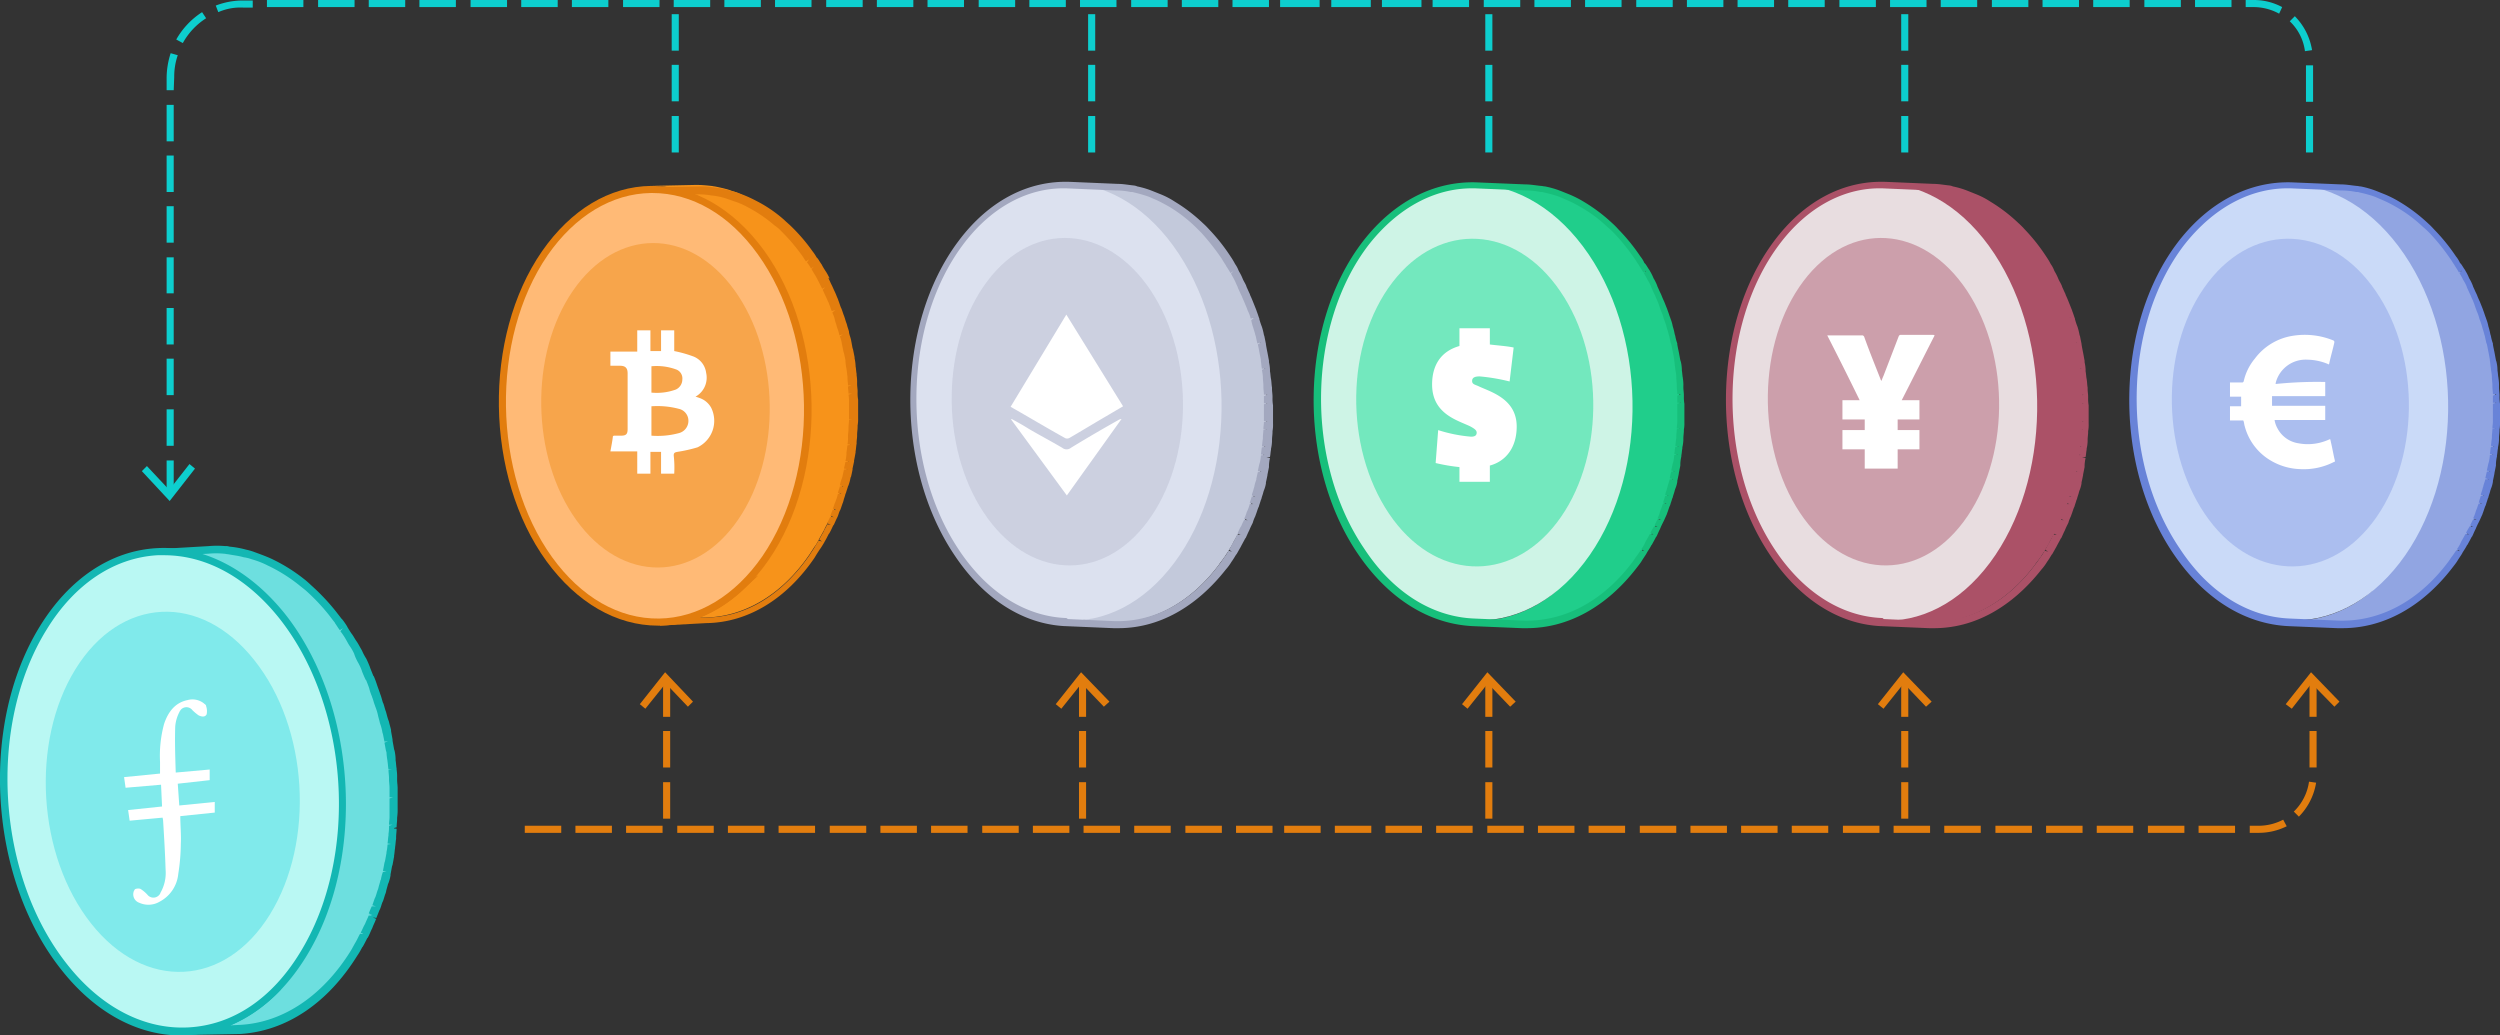 <svg id="Layer_1" data-name="Layer 1" xmlns="http://www.w3.org/2000/svg" viewBox="0 0 493.49 204.4"><rect x="0" y="0" width="493.49" height="204.4" fill="#333333" stroke="none"/><defs><style>.cls-1{fill:#6ddfdf;}.cls-2{fill:#13b7b3;}.cls-3{fill:#b9f8f3;}.cls-4{fill:#80eaeb;}.cls-5{fill:#fff;}.cls-6{fill:#f7931a;}.cls-7{fill:#e27d0e;}.cls-8{fill:#ffba76;}.cls-9{fill:#f7a54b;}.cls-10{fill:#c3c9db;}.cls-11{fill:#dce1ef;}.cls-12{fill:#abafc4;opacity:0.33;}.cls-12,.cls-16{isolation:isolate;}.cls-13{fill:#a3a8bf;}.cls-14{fill:#20ce8b;}.cls-15{fill:#cef4e6;}.cls-16{fill:#38e0a3;opacity:0.6;}.cls-17{fill:#17bf7b;}.cls-18{fill:#0dcece;}.cls-19{fill:#ab5167;}.cls-20{fill:#e8dde0;}.cls-21{fill:#cc9fab;}.cls-22{fill:#91a5e2;}.cls-23{fill:#cadaf8;}.cls-24{fill:#abbeef;}.cls-25{fill:#6883d8;}</style></defs><title>exchange</title><g id="Layer_1-2" data-name="Layer 1"><path class="cls-1" d="M46,158.5c-.4.2-.8.3-1.2.5l-.6.3a2.51,2.51,0,0,0-.7.4c-.1.1-.2.1-.3.2a30.21,30.21,0,0,0-9.8,10c-.3.4-.5.9-.8,1.3-.1.1-.1.2-.2.3-.2.4-.5.9-.7,1.4,0,.1-.1.1-.1.2-.2.4-.4.8-.6,1.3,0,.1-.1.2-.1.3-.2.5-.4.9-.6,1.4v.1a.35.35,0,0,1-.1.2c-.1.3-.3.7-.4,1,0,.1-.1.3-.1.4-.1.4-.3.8-.4,1.2v.1c-.1.4-.3.9-.4,1.4,0,.1-.1.3-.1.4-.1.4-.2.7-.3,1.1,0,.1-.1.2-.1.4-.1.5-.2.9-.3,1.4v.2l-.3,1.2c0,.1-.1.3-.1.4-.1.4-.1.8-.2,1.1a.37.37,0,0,1-.1.3c-.1.5-.1,1-.2,1.4v.3c0,.4-.1.8-.1,1.1v.4c0,.4-.1.9-.1,1.3v.2c0,.5-.1,1-.1,1.5v5.3a4.87,4.87,0,0,0,.1,1.2v.3c0,.5.1,1,.1,1.5v.3c0,.4.1.8.1,1.2a.6.6,0,0,0,.1.4c.1.4.1.8.2,1.3v.2c.1.4.1.8.2,1.2v.2c0,.2.1.5.1.7s.1.6.2.9a1.85,1.85,0,0,0,.2.7c.1.3.1.6.2.9s.1.5.2.7.1.6.2.8.1.5.2.7a3.09,3.09,0,0,1,.2.8c.1.2.1.5.2.7s.2.5.3.8a1.85,1.85,0,0,1,.2.7c.1.3.2.5.3.8s.2.5.3.7.2.5.3.8a4.87,4.87,0,0,1,.3.7c.1.3.2.5.3.8a4.87,4.87,0,0,1,.3.7,3,3,0,0,0,.4.8l.3.6c.1.3.3.5.4.8l.3.6c.1.3.3.5.4.8l.3.6a3.51,3.51,0,0,0,.5.8l.3.6c.2.3.3.5.5.8.1.1.2.3.3.4v.1a5.55,5.55,0,0,0,.6.8c.1.1.2.3.3.4l.9,1.2c.2.3.5.6.7.9l.2.2.6.6.2.2c.2.3.5.5.7.8l.1.1a4.35,4.35,0,0,0,.7.6l.2.2.6.6.2.2c.3.2.5.5.8.7.1.1.1.1.2.1.2.2.4.3.6.5l.2.2c.2.2.5.3.7.5l.1.1c.3.2.5.4.8.6.1,0,.1.1.2.1s.4.3.6.4l.2.1a5.58,5.58,0,0,1,.8.5h0c.3.1.5.3.8.4l.2.1.6.3.2.1a6.89,6.89,0,0,1,.8.3l.2.1c.2.1.5.2.7.3l.3.1c.2.1.5.1.7.2h.1c.3.1.5.1.8.2h.2a1.27,1.27,0,0,0,.6.1l.3.1c.2,0,.4.1.6.1H54c.2,0,.5.1.7.1h.1c.3,0,.5.1.8.1h2.7l5.6-.4,4.6-.3h0a20.41,20.41,0,0,0,7.6-2c-5.1,5.3-11.2,8.2-17.5,8.6l10.3-.6c8.4-.5,16.5-5.6,22.4-15,.3-.5.7-1.1,1-1.6a.1.1,0,0,1,.1-.1c.3-.5.6-1.1.9-1.6,0-.1.1-.1.1-.2.3-.5.5-1.1.8-1.6a.35.35,0,0,1,.1-.2c.2-.5.5-1.1.7-1.6a.1.1,0,0,1,.1-.1c.1,0,0-.1.1-.1l.6-1.5a.35.35,0,0,1,.1-.2c.2-.5.3-.9.5-1.4,0-.1,0-.1.1-.2.2-.5.3-1,.5-1.5,0-.1.1-.2.1-.3.1-.5.3-1,.4-1.5,0-.1,0-.2.1-.2a8.33,8.33,0,0,1,.4-1.5V214c.1-.5.2-1.1.3-1.6a.37.37,0,0,1,.1-.3c.1-.5.2-1.1.3-1.6v-.2a7.72,7.72,0,0,0,.2-1.5v-.2c.1-.5.1-1.1.2-1.6v-.3a8.6,8.6,0,0,0,.1-1.6v-.2c0-.5.1-1,.1-1.6v-5.9c0-.5-.1-1.1-.1-1.6v-.3c0-.6-.1-1.1-.1-1.7v-.2c-.1-.5-.1-1-.2-1.6v-.3c-.1-.5-.1-1.1-.2-1.6a.37.37,0,0,0-.1-.3c-.1-.5-.2-1.1-.3-1.6V188c-.1-.5-.2-1-.3-1.6a.37.37,0,0,0-.1-.3,9.36,9.36,0,0,0-.4-1.6c0-.1-.1-.2-.1-.3-.1-.5-.3-1.1-.4-1.6v-.1c-.1-.5-.3-1-.4-1.5,0-.1-.1-.2-.1-.3-.2-.5-.3-1-.5-1.5,0-.1-.1-.2-.1-.3-.2-.5-.4-1-.6-1.6v-.1l-.6-1.5c0-.1-.1-.2-.1-.3l-.6-1.5c0-.1-.1-.2-.1-.3-.2-.5-.5-1-.7-1.5V172c-.2-.5-.5-.9-.7-1.4,0-.1-.1-.2-.1-.3a10,10,0,0,0-.8-1.4c-.1-.1-.1-.2-.2-.3-.3-.5-.5-.9-.8-1.4h0c-.3-.4-.6-.9-.9-1.3,0-.1-.1-.1-.1-.2a.1.1,0,0,0-.1-.1,14.63,14.63,0,0,1-.9-1.3l-.2-.2a11.32,11.32,0,0,0-1-1.3,40.21,40.21,0,0,0-4.9-5.2L81,156.4a30.34,30.34,0,0,0-6.2-3.8,17.55,17.55,0,0,0-3.2-1.2c-.5-.2-1.1-.3-1.6-.5a19.85,19.85,0,0,0-3.2-.6c-.3,0-.5-.1-.8-.1a17.09,17.09,0,0,0-3.2,0l-10.3.6c6.3-.4,12.7,1.7,18.5,6.3h0l-2.1-.6-1.4-.3c-.5-.1-.9-.1-1.4-.2H63.3l-4.6.3-5.7.4c-.3,0-.6.1-.9.1a.9.9,0,0,0-.5.1c-.4.1-.8.1-1.2.2h-.2c-.3.1-.5.1-.8.2s-.4.1-.6.1-.3.1-.4.1l-.9.3c-.1,0-.2.1-.3.1a13.36,13.36,0,0,1-1.2.6Z" transform="translate(-21.51 -41.9)"/><path class="cls-2" d="M58.9,246.2a.7.7,0,1,1,0-1.4,24.76,24.76,0,0,0,14.4-6,23.63,23.63,0,0,1-4.5.8l-10.3.6H55.7a2,2,0,0,1-.8-.1h-.1c-.2,0-.5-.1-.7-.1h-.3c-.2,0-.4-.1-.6-.1l-.3-.1c-.2,0-.4-.1-.7-.1H52c-.3-.1-.6-.1-.8-.2h-.1a2.35,2.35,0,0,0-.8-.2l-.3-.1c-.2-.1-.5-.2-.7-.3l-.2-.1a3.55,3.55,0,0,1-.9-.4l-.2-.1a4.88,4.88,0,0,1-.7-.3l-.3-.1a5.94,5.94,0,0,1-.8-.4c-.3-.2-.6-.3-.9-.5l-.2-.1a5.74,5.74,0,0,0-.7-.4l-.2-.1a5.55,5.55,0,0,1-.8-.6,8.11,8.11,0,0,1-.8-.6l-.2-.1a4.35,4.35,0,0,1-.7-.6l-.2-.2c-.3-.2-.5-.5-.8-.7l-.2-.2-.6-.6-.2-.2-.7-.7-.1-.1-.8-.8-.1-.2c-.3-.3-.4-.5-.6-.7l-.2-.2c-.2-.3-.5-.6-.7-.9l-.9-1.2-.3-.4a5.55,5.55,0,0,0-.6-.8l-.3-.5c-.2-.3-.3-.5-.5-.8l-.3-.6c-.2-.3-.3-.5-.5-.8l-.3-.5.5-.5-.6.4c-.1-.2-.3-.5-.4-.7l-.3-.5a6.31,6.31,0,0,1-.4-.9l-1-2.1c-.1-.3-.2-.5-.3-.8l-.8-2.2c-.1-.3-.2-.5-.3-.8L28,211.5c-.1-.3-.1-.6-.2-.9l-.8-3.9v-.2c-.1-.4-.1-.8-.2-1.3V205c-.1-.4-.1-.9-.2-1.3l-.1-.4c0-.4-.1-.8-.1-1.2v-.3c0-.5-.1-1-.1-1.5V200a4.87,4.87,0,0,0-.1-1.2v-5.3c0-.5.1-1,.1-1.5v-.2c0-.4.1-.9.1-1.3v-.3a6.15,6.15,0,0,0,.1-1.3v-.3c.1-.5.1-1,.2-1.4V187c.1-.5.1-.9.2-1.3l.1-.4.3-1.2v-.2c.1-.5.2-.9.3-1.4l.1-.3c.1-.4.2-.8.3-1.1l.1-.4c.1-.5.3-.9.4-1.4s.3-.9.5-1.4l.1-.3a7.6,7.6,0,0,0,.4-1.1l.1-.2a5.23,5.23,0,0,1,.7-1.5l.1-.2c.2-.5.5-1,.7-1.4l-.1-.5c.2-.5.5-.9.7-1.4l.2-.3c.3-.5.5-.9.8-1.4a30.16,30.16,0,0,1,10.1-10.3l.4-.2c.2-.1.3-.2.5-.3l.4-.2c.1-.1.3-.1.4-.2l1.2-.6.3.7-.3-.7a7.6,7.6,0,0,1,1.1-.4l.4-.1a1.88,1.88,0,0,1,.8-.2l.6-.2c.1,0,.3-.1.4-.1l.4-.1c.2,0,.4-.1.6-.1h.2c.4-.1.8-.1,1.2-.2h.7c.2,0,.5-.1.7-.1l10.3-.6a16.15,16.15,0,0,1,2.2,0H66a7.72,7.72,0,0,1,1.5.2h.1a25.17,25.17,0,0,0-15.1-4.1h0a.85.85,0,0,1-.8-.7c-.1-.4.3-.7.7-.8l10.3-.6a18.19,18.19,0,0,1,3.3,0,2,2,0,0,1,.8.1,19.09,19.09,0,0,1,3.3.6,10.93,10.93,0,0,1,1.7.5c1.1.4,2.2.8,3.3,1.3a33.33,33.33,0,0,1,6.3,3.9,17.38,17.38,0,0,1,1.5,1.3,41.81,41.81,0,0,1,5,5.3c.3.4.7.9,1,1.3l.2.2a14.63,14.63,0,0,1,.9,1.3l.1.2c.3.5.6,1,.9,1.4s.6,1,.9,1.4l.2.3c.3.5.5.9.8,1.4l.1.2a10.19,10.19,0,0,0,.8,1.5c.3.6.5,1.1.7,1.6l.1.3.6,1.5.1.1a16.59,16.59,0,0,1,.6,1.6c.2.6.4,1.1.6,1.7l.1.3c.2.5.3,1,.5,1.6l.1.2c.2.6.3,1.1.5,1.6.2.7.3,1.2.5,1.7l.1.3c.1.5.3,1.1.4,1.6v.2c.1.6.2,1.1.3,1.7v.2c.1.6.2,1.1.3,1.7l.1.3a8.75,8.75,0,0,1,.2,1.6v.3c.1.5.1,1.1.2,1.6v.2a9.7,9.7,0,0,1,.1,1.7v.3c0,.6.1,1.1.1,1.7v4a10.28,10.28,0,0,1-.1,1.8v.3c0,.5-.1,1-.1,1.6l-.7.2.7.1c0,.6-.1,1.1-.1,1.7v.3c-.1.5-.1,1.1-.2,1.6v.2c-.1.5-.1,1-.2,1.5v.2c-.1.5-.2,1.1-.3,1.6l-.1.3c-.1.5-.2,1.1-.3,1.6v.2a8.33,8.33,0,0,1-.4,1.5l-.1.2c-.1.5-.3,1-.4,1.6l-.1.3c-.2.5-.3,1-.5,1.5l-.1.2c-.2.5-.3,1-.5,1.4l-.1.2-.6,1.5-.7-.1.7.3-.1.1c-.2.6-.5,1.1-.7,1.7l-.1.2c-.3.6-.5,1.2-.8,1.7l-.1.1c-.3.6-.6,1.2-.9,1.7l-.1.1a15.05,15.05,0,0,1-1,1.7c-5.8,9.3-13.9,14.8-23,15.4l-10.1.2Zm17.4-10a.68.68,0,0,1,.7.7.76.76,0,0,1-.2.5,30.58,30.58,0,0,1-9.8,6.9l2-.1c8.5-.5,16.3-5.8,21.8-14.7.3-.5.6-1.1.9-1.6s.6-1.2.9-1.7l.7.1-.6-.3c.3-.5.5-1.1.8-1.6l.1-.2c.2-.5.5-1.1.7-1.6l.7.1-.7-.3.7.1-.7-.3c.2-.5.4-1,.6-1.4h.8l-.7-.2c.2-.5.3-.9.5-1.4l.1-.2c.2-.5.3-1,.5-1.5l.1-.3c.1-.5.3-1,.4-1.5l.1-.2a8.33,8.33,0,0,1,.4-1.5h.7l-.7-.2c.1-.5.2-1,.3-1.6l.1-.3c.1-.5.2-1.1.3-1.6v-.2a7.72,7.72,0,0,0,.2-1.5l.7-.1-.7-.1c.1-.5.1-1.1.2-1.6v-.3a9.15,9.15,0,0,0,.1-1.6l.7-.2h-.7c0-.5.1-1,.1-1.5v-3.7l.7-.2h-.7v-1.9c0-.5-.1-1.1-.1-1.6v-.3c0-.5-.1-1.1-.1-1.6l.7-.2-.7.1c-.1-.5-.1-1-.2-1.6v-.1a12.77,12.77,0,0,1-.2-1.7l-.1-.3c-.1-.5-.2-1.1-.3-1.6l.7-.3-.7.1-.3-1.5-.1-.3a9.36,9.36,0,0,0-.4-1.6l-.1-.3c-.1-.5-.3-1.1-.4-1.6s-.3-1.1-.5-1.6l-.1-.3c-.2-.5-.3-1-.5-1.5l-.1-.3a8.8,8.8,0,0,1-.5-1.5c-.2-.6-.4-1.1-.6-1.6l-.1-.1c-.3-.6-.5-1.1-.7-1.6l-.1-.3a10.09,10.09,0,0,0-.7-1.5,10.09,10.09,0,0,1-.7-1.5l-.1-.3a10,10,0,0,0-.8-1.4l-.2-.3c-.3-.5-.5-.9-.8-1.4a14.63,14.63,0,0,0-.9-1.3l.5-.6-.6.4c-.4-.5-.6-.9-.9-1.3l-.1-.2c-.4-.5-.7-.9-1-1.3a39,39,0,0,0-4.8-5.1l-1.5-1.2a31.31,31.31,0,0,0-6-3.7,16.59,16.59,0,0,0-3.1-1.2,7.49,7.49,0,0,0-1.6-.4c-1-.3-2.1-.4-3.1-.6-.3,0-.5-.1-.8-.1a16.05,16.05,0,0,0-3.1,0l-2,.1a28.5,28.5,0,0,1,10.6,5.6.67.67,0,0,1,.1,1,.78.78,0,0,1-.8.2,16,16,0,0,0-2.1-.5,6.75,6.75,0,0,0-1.4-.2c-.5,0-.9-.1-1.4-.1H62.9l-10.3.6a1.27,1.27,0,0,0-.6.1l-.7.1c-.4.1-.8.1-1.1.2l-.3-.7.1.7a4.33,4.33,0,0,0-.5.1l-.4.1c-.1,0-.2.1-.3.1l-.6.2c-.2.1-.5.1-.7.2l-.3.1a6.9,6.9,0,0,0-1,.4l-.4-.6.3.7c-.4.2-.8.3-1.2.5-.1.1-.2.1-.3.2l-.4.2c-.2.1-.3.2-.5.3l-.3.2a29,29,0,0,0-9.6,9.8c-.3.4-.5.9-.8,1.3l-.2.3c-.2.4-.5.9-.7,1.3l-.7-.1.6.3c-.2.4-.4.8-.6,1.3l-.1.3c-.2.5-.4.9-.6,1.4l-.7-.1.7.3a7.6,7.6,0,0,0-.4,1.1l-.1.4c-.1.4-.3.8-.4,1.2a10.26,10.26,0,0,0-.4,1.4l-.1.3c-.1.5-.2.8-.3,1.2l-.1.4c-.1.5-.2.9-.3,1.4l-.7.1.7.2a5,5,0,0,0-.2,1.2l-.1.4c-.1.4-.1.7-.2,1.1l-.1.3c-.1.5-.1.9-.2,1.4v.2a5.74,5.74,0,0,0-.1,1.2v.4c0,.4-.1.9-.1,1.3l-.7.1.7.1c0,.5-.1,1-.1,1.4v3.4l-.7.2h.7v1.7a3.75,3.75,0,0,0,.1,1.1v.3c0,.5.1,1,.1,1.4v.3c0,.4.1.8.1,1.2l.1.4c.1.4.1.8.2,1.2l-.7.3.7-.1c.1.4.1.8.2,1.2l-.7.3.7-.1.8,3.8c.1.3.1.6.2.8l1.1,3.7c.1.3.2.5.3.8l.8,2.1c.1.3.2.5.3.8l.9,2a4.35,4.35,0,0,0,.4.7l.3.6c.1.2.3.5.4.7l.3.6a4.35,4.35,0,0,1,.4.7l.4.6c.2.2.3.5.5.7l.3.5a3.51,3.51,0,0,1,.5.8l.4.5.9,1.2c.2.3.5.6.7.9l.2.2.6.6.2.2c.2.3.5.5.7.8l-.4.6.5-.5.6.6.2.1c.3.3.5.4.7.6l-.3.7.5-.5a5,5,0,0,1,.8.7l.1.1c.3.2.5.4.7.5l.2.2c.2.2.5.3.7.5.4.3.6.4.9.6l.2.1a5.74,5.74,0,0,0,.7.4h0c.3.2.5.3.8.5a5.9,5.9,0,0,0,.8.4l.2.1.6.3.2.1c.3.1.5.2.8.3l-.1.7.3-.7a1.85,1.85,0,0,0,.7.2l.2.1a6.37,6.37,0,0,0,.7.2h.1a3.09,3.09,0,0,0,.8.2v.7l.2-.7c.2,0,.4.1.6.1h.2c.3,0,.4.1.6.1H54c.2,0,.4.1.7.1s.7.1.9.1l.2.7v-.7h2.5l10.3-.6A20.74,20.74,0,0,0,76,236c.1.2.2.2.3.2Z" transform="translate(-21.51 -41.9)"/><path class="cls-3" d="M34.2,232.9c-14.1-17.8-16-47.8-4.1-67s32.9-20.2,47-2.4,16,47.8,4.1,67S48.3,250.7,34.2,232.9Z" transform="translate(-21.51 -41.9)"/><path class="cls-2" d="M57.3,246.3c-8.7,0-17.1-4.6-23.7-13-14.3-18-16.2-48.4-4.2-67.8,5.8-9.4,14-14.9,23.1-15.4s18.1,4.1,25.2,12.9c14.3,18,16.2,48.4,4.2,67.8-5.8,9.4-14,14.9-23.1,15.4A7.57,7.57,0,0,1,57.3,246.3Zm-3.4-94.8H52.6c-8.6.5-16.4,5.7-21.9,14.7-11.7,18.9-9.9,48.5,4.1,66.1,6.7,8.5,15.3,12.9,24,12.4S75.2,239,80.7,230c11.7-18.9,9.9-48.5-4.1-66.1-6.4-8-14.4-12.4-22.7-12.4Z" transform="translate(-21.51 -41.9)"/><path class="cls-4" d="M71.7,172.2c-10.6-13.4-26.4-12.6-35.3,1.8s-7.5,36.8,3.1,50.2,26.4,12.6,35.3-1.8,7.6-36.8-3.1-50.2" transform="translate(-21.51 -41.9)"/><path class="cls-5" d="M56.6,196.6l.3,4.3,7-.7v2.1l-6.8.7c0,1.9.2,3.7.1,5.5a39.15,39.15,0,0,1-.5,5.9,6.94,6.94,0,0,1-3.7,5.5,4.35,4.35,0,0,1-4,.2,1.75,1.75,0,0,1-1.1-2.2c0-.1.1-.2.2-.4s.9-.3,1.2-.1a6.89,6.89,0,0,1,1.3,1.1,1.5,1.5,0,0,0,2.2.2,1.27,1.27,0,0,0,.4-.6,7.86,7.86,0,0,0,1-4.5c-.1-3.3-.3-6.6-.5-9.8a4.33,4.33,0,0,0-.1-.5l-6.5.6-.3-2.1,6.7-.7-.2-4.3-7,.6-.3-2.1,7.1-.7v-2.3a24,24,0,0,1,.8-7.5c.8-2.4,2.2-4.2,4.6-4.7a3.66,3.66,0,0,1,3.2.6c.2.2.5.3.5.6a3,3,0,0,1,.1,1.6c-.3.6-1,.5-1.6.2a10.59,10.59,0,0,1-1.2-1,1.48,1.48,0,0,0-2.2-.2,2.09,2.09,0,0,0-.4.6,7.42,7.42,0,0,0-.8,2.8c-.1,3,0,5.9.1,9.1l6.7-.6v2.1Z" transform="translate(-21.51 -41.9)"/><path class="cls-6" d="M143.8,85.9c-.4.1-.7.3-1.1.4a2.19,2.19,0,0,0-.5.3,4.88,4.88,0,0,1-.7.3c-.1.1-.2.1-.3.2a26.45,26.45,0,0,0-9.3,8.6c-.3.4-.5.8-.8,1.2-.1.1-.1.2-.2.3-.2.4-.5.8-.7,1.2,0,.1-.1.1-.1.2-.2.4-.4.7-.6,1.1,0,.1-.1.2-.1.3-.2.4-.4.8-.6,1.3v.1c0,.1-.1.1-.1.2-.1.3-.3.6-.4.9,0,.1-.1.2-.1.3a4.87,4.87,0,0,0-.4,1.1v.1a5.64,5.64,0,0,0-.4,1.2c0,.1-.1.2-.1.3l-.3.9c0,.1-.1.2-.1.3a5.64,5.64,0,0,1-.4,1.2v.2c-.1.4-.2.7-.3,1.1,0,.1-.1.2-.1.4a3.55,3.55,0,0,0-.2,1,.37.37,0,0,1-.1.3,5.85,5.85,0,0,0-.2,1.3.37.37,0,0,1-.1.3c-.1.3-.1.7-.2,1a.6.6,0,0,1-.1.4c-.1.4-.1.8-.2,1.2v.1a5.7,5.7,0,0,0-.1,1.3v.4c0,.3-.1.7-.1,1v.4a5.7,5.7,0,0,1-.1,1.3v4.6a4.1,4.1,0,0,0,.1,1.1v.4c0,.4.1.8.1,1.1v.2c0,.4.1.8.1,1.1v.2c0,.2.1.4.1.6s.1.5.1.8.1.4.1.6.1.5.1.8.1.4.1.6.1.5.2.8.1.4.1.6.1.5.2.8.1.4.2.6.1.5.2.7.1.4.2.6.1.5.2.7.1.4.2.6a1.85,1.85,0,0,1,.2.7c.1.2.1.4.2.6s.2.5.3.7a1.42,1.42,0,0,1,.2.6c.1.2.2.5.3.7l.3.6c.1.2.2.5.3.7l.3.6c.1.2.2.5.3.7a2.19,2.19,0,0,0,.3.5c.1.2.3.5.4.7s.2.3.3.5.3.5.4.7a.76.76,0,0,1,.2.4v.1c.2.3.3.5.5.8a.76.76,0,0,1,.2.4,10.48,10.48,0,0,0,.8,1.1,5.55,5.55,0,0,0,.6.8l.2.2c.2.2.3.4.5.6l.2.2a4.35,4.35,0,0,0,.6.7l.1.1.6.6.2.2.5.5c.1.1.1.1.2.1.2.2.5.4.7.6.1,0,.1.1.2.1.2.2.4.3.5.5l.2.2c.2.2.4.3.6.5l.1.1a3,3,0,0,0,.7.5c.1,0,.1.1.2.1s.4.3.6.4l.2.1c.2.2.5.3.7.5h0c.2.1.5.3.7.4l.2.1.6.3.2.1a6.89,6.89,0,0,0,.8.3l.1.1.6.3.2.1a1.42,1.42,0,0,0,.6.2h.1a1.85,1.85,0,0,0,.7.2h.2c.2.1.4.1.6.2l.2.1c.2,0,.3.1.5.1l.2.1c.2,0,.4.1.6.1h.1c.2,0,.5.1.7.1h.2a.75.75,0,0,1,.5.1h1.6l5.1-.1,4.2-.1h0a16.94,16.94,0,0,0,7-1.5,24,24,0,0,1-16.1,7l9.3-.2c7.6-.1,15.2-4.3,20.8-12.6.3-.5.6-.9.9-1.4l.1-.1a10,10,0,0,0,.8-1.4l.1-.2c.3-.5.5-.9.8-1.4,0-.1.1-.1.1-.2.2-.5.5-1,.7-1.4a.1.1,0,0,1,.1-.1c.1,0,0-.1.1-.1.2-.4.4-.9.6-1.3,0-.1.1-.1.1-.2.2-.4.3-.8.5-1.3,0-.1,0-.1.1-.2.2-.4.3-.9.5-1.4,0-.1.1-.2.1-.3a7.37,7.37,0,0,0,.4-1.4c0-.1,0-.1.1-.2.1-.4.3-.9.4-1.3,0-.1,0-.1.1-.2a7.37,7.37,0,0,1,.4-1.4.37.37,0,0,1,.1-.3c.1-.5.2-.9.3-1.4v-.2c.1-.5.2-.9.3-1.4v-.2a7.84,7.84,0,0,0,.2-1.4v-.3c.1-.5.1-1,.2-1.5v-.2a6.6,6.6,0,0,0,.1-1.4v-.2c0-.5.1-1,.1-1.5v-.3c0-.5.1-1,.1-1.5v-3.6a7.57,7.57,0,0,0-.1-1.5v-.2c0-.5-.1-.9-.1-1.4V117c0-.5-.1-1-.1-1.5v-.3c-.1-.5-.1-1-.2-1.5v-.1c-.1-.5-.1-.9-.2-1.4V112c-.1-.5-.2-1-.3-1.4a.37.37,0,0,0-.1-.3l-.3-1.5v-.1c-.1-.5-.2-.9-.3-1.4,0-.1,0-.2-.1-.2a7.37,7.37,0,0,0-.4-1.4c0-.1-.1-.2-.1-.3-.1-.5-.3-.9-.4-1.4h0a7.84,7.84,0,0,0-.5-1.4.35.35,0,0,0-.1-.2c-.2-.5-.3-.9-.5-1.3,0-.1-.1-.2-.1-.3-.2-.5-.4-.9-.6-1.4v-.1c-.2-.4-.4-.9-.6-1.3a.35.35,0,0,0-.1-.2c-.2-.4-.4-.8-.6-1.3a.35.35,0,0,0-.1-.2c-.2-.4-.5-.9-.7-1.3h0c-.2-.4-.5-.8-.7-1.2l-.1-.1a.1.1,0,0,0-.1-.1c-.2-.4-.5-.8-.7-1.2l-.2-.2c-.3-.4-.5-.8-.8-1.2a40.06,40.06,0,0,0-4.2-4.9c-.4-.4-.9-.8-1.3-1.2a32.32,32.32,0,0,0-5.4-3.7c-.9-.5-1.9-.9-2.8-1.3-.5-.2-1-.3-1.4-.5-1-.3-1.9-.5-2.9-.7-.2,0-.5-.1-.7-.1a28.25,28.25,0,0,0-2.9-.2l-9.3.2c5.7-.1,11.4,2.1,16.4,6.5h0c-.6-.2-1.3-.4-1.9-.6-.4-.1-.8-.2-1.3-.3s-.8-.1-1.3-.2a1.27,1.27,0,0,1-.6-.1,12.1,12.1,0,0,0-1.9-.1l-4.1.1-5.1.1h-1.3c-.4,0-.7.1-1.1.1h-.2c-.2,0-.5.1-.7.1a4.33,4.33,0,0,0-.5.1c-.1,0-.3.1-.4.1-.3.1-.5.1-.8.2-.1,0-.2.1-.3.1l-.9.3A8.14,8.14,0,0,1,143.8,85.9Z" transform="translate(-21.51 -41.9)"/><path class="cls-7" d="M151.8,165.4V164a22.11,22.11,0,0,0,13-4.6,15,15,0,0,1-3.7.4l-4.3.1-5.1.1h-1.8a1.27,1.27,0,0,1-.6-.1h-.2c-.3,0-.5-.1-.8-.1a2.49,2.49,0,0,0-.8-.1h-.2a1.27,1.27,0,0,0-.6-.1l-.2-.1c-.2-.1-.4-.1-.6-.2h-.2a1.85,1.85,0,0,0-.7-.2l-.2-.1c-.2-.1-.4-.1-.6-.2l-.2-.1a4.87,4.87,0,0,0-.7-.3l-.1-.1a3,3,0,0,1-.8-.4l-.2-.1-.6-.3-.2-.1c-.2-.1-.5-.3-.7-.4s-.5-.3-.8-.5l-.2-.1c-.2-.1-.4-.3-.6-.4l-.2-.1a3,3,0,0,0-.7-.5,4.35,4.35,0,0,1-.7-.6l-.2-.2c-.2-.2-.4-.3-.6-.5l-.2-.2c-.2-.2-.5-.4-.7-.6l-.2-.2a2.65,2.65,0,0,1-.5-.6l-.2-.2-.6-.6-.1-.1c-.2-.2-.4-.5-.7-.8l-.2-.2c-.2-.2-.3-.4-.5-.6l-.2-.2a5.55,5.55,0,0,0-.6-.8,10.48,10.48,0,0,0-.8-1.1l-.3-.4a3.51,3.51,0,0,1-.5-.8l-.3-.5a5.74,5.74,0,0,1-.4-.7l-.3-.5a4.35,4.35,0,0,0-.4-.7l-.2-.4.6-.4-.7.3a4.87,4.87,0,0,1-.3-.7l-.8-1.8c-.1-.3-.2-.5-.3-.8l-1.6-4.7-1.3-5.7-.2-1.6c0-.4-.1-.8-.1-1.1v-.2c0-.4-.1-.8-.1-1.2v-.4c0-.4-.1-.7-.1-1.1v-.3a5.7,5.7,0,0,0-.1-1.3v-3.1a5.7,5.7,0,0,1,.1-1.3v-.4a3.08,3.08,0,0,1,.1-1v-.4c0-.4.1-.9.1-1.3v-.1a5,5,0,0,1,.2-1.2l.1-.4c.1-.3.1-.7.2-1l.1-.3a5.85,5.85,0,0,0,.2-1.3v-.2c.1-.4.2-.8.3-1.1l.1-.4c.1-.4.2-.7.3-1.1v-.2a9.29,9.29,0,0,1,.4-1.3l.1-.2c.1-.4.2-.8.3-1.1l.1-.4c.1-.4.3-.8.4-1.2s.3-.8.5-1.2l.1-.3a6.89,6.89,0,0,0,.4-1l.1-.2a5.39,5.39,0,0,1,.7-1.3l.1-.2c.3-.5.5-.9.7-1.3l.1-.2c.2-.4.5-.8.7-1.2l.2-.3c.3-.4.5-.8.8-1.2a27.34,27.34,0,0,1,9.6-8.9l.3-.2c.2-.1.3-.2.5-.2l.4-.2c.1-.1.3-.1.4-.2a11.73,11.73,0,0,0,1.1-.5l.2.7-.2-.7c.4-.1.7-.2,1-.3l.4-.1c.2-.1.5-.1.7-.2l.6-.1a.76.76,0,0,0,.4-.1l.4-.1a4.33,4.33,0,0,0,.5-.1h.2a4.1,4.1,0,0,1,1.1-.1h1.3l9.3-.2a13.4,13.4,0,0,1,2,.1,2,2,0,0,1,.7.1,4.25,4.25,0,0,1,1.1.2,22.61,22.61,0,0,0-13.1-4.1V78.9h0l9.3-.2a15.14,15.14,0,0,1,3,.2c.3,0,.5.1.8.1,1,.2,2,.4,3,.7a8.8,8.8,0,0,1,1.5.5,25.5,25.5,0,0,1,2.9,1.3,26.33,26.33,0,0,1,5.6,3.8c.4.4.9.8,1.3,1.2a34.34,34.34,0,0,1,4.3,5,8.34,8.34,0,0,1,.8,1.2l.2.2c.3.4.5.8.8,1.2l.1.2a14.8,14.8,0,0,0,.8,1.3c.3.5.5.9.7,1.3l-.3-.2c.2.4.4.9.6,1.3l.1.2c.2.4.4.9.6,1.3s.4,1,.6,1.4l.1.3c.2.5.3.9.5,1.4l.1.2c.2.5.3.9.5,1.4s.3,1,.5,1.5l.1.3c.1.5.3.9.4,1.4v.1c.1.6.3,1,.4,1.5s.2,1.1.3,1.6l.1.3.3,1.5v.2a8.87,8.87,0,0,1,.2,1.5v.1c.1.5.1,1,.2,1.5v.3a7.57,7.57,0,0,1,.1,1.5v.2c0,.5.1,1,.1,1.4v.2a7.57,7.57,0,0,0,.1,1.5v3.6a7.57,7.57,0,0,1-.1,1.5v.3c0,.5-.1,1-.1,1.5v.2c0,.5-.1.9-.1,1.4v.2c-.1.5-.1,1-.2,1.5v.2c-.1.6-.2,1.1-.3,1.6v.2c-.1.5-.2.9-.3,1.4v.2c-.1.5-.2,1-.3,1.4l-.1.2a8.33,8.33,0,0,1-.4,1.5l-.1.2c-.1.4-.3.9-.4,1.3l-.1.2c-.1.5-.3.9-.4,1.4l-.1.3c-.2.5-.3.9-.5,1.4l-.1.2c-.2.4-.3.9-.5,1.3l-.1.2c-.2.4-.4.9-.6,1.3l-.1.1c-.3.6-.5,1.1-.8,1.6l-.1.1c-.3.6-.5,1-.8,1.5l-.1.2c-.3.5-.6,1-.9,1.4-.4.6-.7,1.1-1,1.6-5.6,8.2-13.2,12.8-21.4,12.9l-9.1.5Zm19.4-9.9-2.8,2.6a27.23,27.23,0,0,1-8.8,5.7H161c7.7-.1,14.9-4.5,20.3-12.3.3-.5.6-.9.9-1.4s.6-1,.9-1.5l.7.2-.6-.4c.3-.5.5-.9.8-1.4l.1-.2c.2-.5.5-.9.7-1.4l.7.1-.7-.3c.2-.5.4-.9.6-1.3l.7.1-.7-.3c.2-.4.3-.8.5-1.2l.7.1-.7-.3c.2-.4.3-.9.5-1.3l.1-.3a6.47,6.47,0,0,0,.4-1.3h.7l-.7-.2c.1-.4.3-.9.4-1.3h.7l-.7-.2a7.37,7.37,0,0,1,.4-1.4l.1-.3c.1-.5.2-.9.3-1.4l.7-.1-.7-.1c.1-.4.2-.9.3-1.3l.7-.1-.7-.1a7.84,7.84,0,0,0,.2-1.4v-.3c.1-.5.1-1,.2-1.4l.7-.1-.7-.1a6.6,6.6,0,0,0,.1-1.4V128c0-.5.1-1,.1-1.4v-.2c0-.6.1-1.1.1-1.6l.7-.1h-.7v-3.4a7.57,7.57,0,0,0-.1-1.5l.7-.2H189c0-.5-.1-.9-.1-1.4l.7-.3-.7.1c0-.5-.1-1-.1-1.5v-.3c-.1-.5-.1-1-.2-1.5a10.4,10.4,0,0,1-.2-1.5V113c-.1-.5-.2-1-.3-1.4l-.1-.3-.3-1.5a6.58,6.58,0,0,0-.4-1.5l.6-.4-.7.2a7.37,7.37,0,0,0-.4-1.4l-.1-.3c-.1-.5-.3-.9-.4-1.4s-.3-1-.5-1.4l.6-.5-.7.2c-.2-.4-.3-.9-.5-1.3l-.1-.3c-.2-.4-.4-.9-.6-1.3s-.4-.9-.6-1.3l.5-.5-.6.3-.6-1.2-.1-.2c-.2-.4-.4-.8-.7-1.3s-.5-.8-.7-1.2l.5-.5-.6.4a6.22,6.22,0,0,0-.8-1.2l.4-.6-.6.4c-.3-.4-.5-.8-.8-1.2a37.17,37.17,0,0,0-4.1-4.8,6.88,6.88,0,0,0-1.3-1.1,27.49,27.49,0,0,0-5.3-3.6,13.9,13.9,0,0,0-2.8-1.2c-.5-.2-.9-.3-1.4-.5a14,14,0,0,0-2.8-.6c-.2,0-.5-.1-.7-.1a13.13,13.13,0,0,0-2.8-.1h-1.4a26.69,26.69,0,0,1,9,5.4l3,2.7L165.4,87l-1.8-.6-1.2-.3c-.4-.1-.8-.1-1.2-.2a1.27,1.27,0,0,1-.6-.1,10.87,10.87,0,0,0-1.8-.1l-9.3.2h-1.2c-.3,0-.7.1-1,.1l-.3-.7.1.7c-.2,0-.3.1-.5.1l-1.1.2a4.54,4.54,0,0,0-.8.2l-.3.1-.9.3-.3-.6.2.7c-.4.1-.7.3-1.1.4-.1,0-.2.1-.3.2l-.4.2c-.1.1-.3.1-.4.2l-.3.2a25.3,25.3,0,0,0-9.1,8.4,10.47,10.47,0,0,1-.8,1.1l-.2.3c-.2.4-.5.8-.7,1.2l-.7-.2.6.4c-.2.4-.4.7-.6,1.1l-.1.3-.6,1.2-.7-.1.7.3a6.89,6.89,0,0,0-.4,1l-.1.3a4.87,4.87,0,0,0-.4,1.1c-.2.5-.3.9-.5,1.3l-.1.3-.3.9-.1.3a5.64,5.64,0,0,1-.4,1.2h-.7l.7.2c-.1.4-.2.7-.3,1.1l-.1.4a3.55,3.55,0,0,0-.2,1l-.1.3a5.07,5.07,0,0,0-.2,1.3l-.1.3c-.1.3-.1.7-.2,1l-.1.4c-.1.4-.1.8-.2,1.2-.1.6-.1,1-.2,1.4v.4c0,.3-.1.7-.1,1v.4a5.7,5.7,0,0,1-.1,1.3l-.7.1h.7v4.4a3.75,3.75,0,0,0,.1,1.1v.4c0,.4.1.8.1,1.1l-.7.3.7-.1c0,.4.1.7.1,1.1l-.7.2.7-.1.9,4.7,1.6,5.5.5,1.3c.1.2.2.5.3.7l2.1,4.2a4.35,4.35,0,0,1,.4.7l.3.4a4.23,4.23,0,0,0,.5.7l.3.5a7.63,7.63,0,0,0,.8,1.1c.2.3.4.5.6.8l.2.2c.2.2.3.4.5.6l-.4.7.6-.5c.2.2.4.5.6.7l-.4.6.5-.5a2.65,2.65,0,0,1,.5.6l.1.1.6.6-.4.7.5-.5a4.35,4.35,0,0,0,.7.6l-.3.7.5-.5c.2.2.4.3.5.5l.2.2c.2.2.4.3.6.5s.6.4.8.6l.2.1c.2.1.4.3.6.4l.2.1a2.51,2.51,0,0,0,.7.4,5.74,5.74,0,0,0,.7.4l.2.1.6.3.2.1c.2.1.5.2.7.3a4.87,4.87,0,0,1,.7.3l.2.1c.2.1.4.1.6.2l.2.1c.2.1.5.1.7.2v.7l.2-.7a1.27,1.27,0,0,0,.6.1l1,.2c.2,0,.4.1.6.1a2.81,2.81,0,0,0,.8.1l.1.7.1-.7h1.2l.2.7V159h.7l9.3-.2a17.11,17.11,0,0,0,6.7-1.4Z" transform="translate(-21.51 -41.9)"/><path class="cls-8" d="M130,152.2c-12-16.6-12.4-43.7-.9-60.4s30.6-16.8,42.6-.2,12.4,43.7.9,60.4S142,168.8,130,152.2Z" transform="translate(-21.51 -41.9)"/><path class="cls-7" d="M151.4,165.4c-8.2,0-16-4.5-22-12.7-12.2-16.8-12.6-44.3-.9-61.2,5.7-8.2,13.3-12.8,21.5-12.9h.3c8.2,0,16,4.5,22,12.7,12.2,16.8,12.6,44.3.9,61.2-5.7,8.2-13.3,12.8-21.5,12.9ZM150.3,80H150c-7.7.1-15,4.5-20.4,12.3-11.3,16.5-10.9,43.2.9,59.6h0c5.7,7.9,13.2,12.2,21.1,12.1,7.7-.1,15-4.5,20.4-12.3,11.3-16.5,10.9-43.2-.9-59.6C165.5,84.3,158.1,80,150.3,80Z" transform="translate(-21.51 -41.9)"/><path class="cls-9" d="M166.5,99.2c-9-12.5-23.3-12.4-31.9.1s-8.3,32.8.7,45.3,23.3,12.4,31.9-.1,8.3-32.8-.7-45.3" transform="translate(-21.51 -41.9)"/><polygon class="cls-7" points="452.39 139.9 451.19 139 456.19 132.7 461.8 138.5 460.8 139.5 456.3 134.9 452.39 139.9"/><path class="cls-10" d="M226.1,84.4a3.58,3.58,0,0,0-1.1.4c-.2.1-.4.1-.5.2a4.88,4.88,0,0,1-.7.3c-.1,0-.2.1-.3.2a27.2,27.2,0,0,0-9.7,8.1c-.3.4-.5.7-.8,1.1-.1.1-.1.2-.2.3-.3.4-.5.8-.8,1.2l-.1.1c-.2.4-.4.7-.6,1.1,0,.1-.1.2-.1.3a7.46,7.46,0,0,1-.7,1.2V99c0,.1-.1.1-.1.2-.1.3-.3.6-.4.9-.1.1-.1.2-.2.3-.2.4-.3.7-.5,1.1v.1c-.2.4-.3.8-.5,1.2,0,.1-.1.2-.1.3l-.3.9c0,.1-.1.2-.1.3-.1.4-.3.8-.4,1.2,0,.1,0,.1-.1.2-.1.4-.2.7-.3,1.1,0,.1-.1.2-.1.4s-.2.7-.3,1a.37.37,0,0,1-.1.3c-.1.4-.2.8-.3,1.3a.37.37,0,0,1-.1.3c-.1.3-.1.7-.2,1a.6.6,0,0,1-.1.4c-.1.4-.1.8-.2,1.2v.1c-.1.4-.1.9-.2,1.3v.4c0,.3-.1.7-.1,1v.4c0,.4-.1.9-.1,1.3v.1a4.87,4.87,0,0,1-.1,1.2v4.9a4.87,4.87,0,0,0,.1,1.2v.2c0,.4.1.8.1,1.1v.2a1.27,1.27,0,0,0,.1.6c0,.3.1.5.1.8s.1.4.1.7.1.5.1.8.1.4.1.7.1.5.1.8.1.4.1.7.1.5.2.8.1.4.1.7.1.5.2.8.1.4.2.6.1.5.2.8.1.4.2.6.1.5.2.7.1.4.2.6.2.5.3.7.1.4.2.6.2.5.3.7a1.42,1.42,0,0,1,.2.6c.1.2.2.5.3.7a1.42,1.42,0,0,1,.2.6c.1.2.2.5.3.7l.3.6a2.51,2.51,0,0,0,.4.7,2.19,2.19,0,0,0,.3.5,4.35,4.35,0,0,0,.4.7.76.76,0,0,1,.2.4v.1c.2.3.3.5.5.8a.76.76,0,0,1,.2.4,8.34,8.34,0,0,0,.8,1.2l.6.9.2.2c.2.2.3.4.5.6l.2.2c.2.3.4.5.6.8l.1.1a2.65,2.65,0,0,1,.5.6l.2.2c.2.2.3.4.5.6,0,.1.1.1.1.2a4.62,4.62,0,0,0,.7.7l.2.2c.2.2.4.3.5.5l.2.2a2.65,2.65,0,0,0,.6.5l.1.1c.2.2.5.4.7.6l.2.2a2.18,2.18,0,0,1,.5.4l.2.2c.2.2.5.3.7.5h0c.2.2.5.3.7.5l.2.1.6.3.2.1c.2.1.5.3.7.4l.1.1.6.3.2.1.6.3a.1.1,0,0,1,.1.1h0c.2.1.5.2.7.3l.2.1c.2.1.4.1.6.2l.2.1a.9.9,0,0,0,.5.1l.2.1a1.27,1.27,0,0,0,.6.1h.1a1.7,1.7,0,0,0,.7.1h.2a4.33,4.33,0,0,1,.5.1h.3a.75.75,0,0,1,.5.1h.9l5.2.2,4.2.2h0a21.41,21.41,0,0,0,7.1-1,23.34,23.34,0,0,1-16.5,6.1l9.4.4c7.7.3,15.5-3.4,21.5-11.4.3-.5.7-.9,1-1.4l.1-.1c.3-.5.6-.9.9-1.4l.1-.2a10,10,0,0,0,.8-1.4c0-.1.1-.1.1-.2.3-.5.5-.9.8-1.4a.1.1,0,0,1,.1-.1c.1,0,0-.1.1-.1.2-.4.4-.8.6-1.3,0-.1.1-.1.1-.2a6.12,6.12,0,0,0,.5-1.2c0-.1,0-.1.1-.2a6.94,6.94,0,0,0,.5-1.3l.1-.3c.2-.4.3-.9.5-1.4,0-.1,0-.1.1-.2.1-.4.3-.9.4-1.3,0-.1,0-.1.1-.2.1-.5.3-.9.4-1.4,0-.1.1-.2.1-.3.1-.5.3-.9.4-1.4v-.2c.1-.5.2-.9.3-1.4v-.2c.1-.5.2-1,.3-1.4a.37.37,0,0,1,.1-.3,7.72,7.72,0,0,0,.2-1.5v-.2c.1-.5.1-.9.2-1.4v-.2c.1-.5.1-1,.2-1.5v-.3c0-.5.1-1,.1-1.5v-.2c0-.5.1-1,.1-1.4v-5.3c0-.5-.1-1-.1-1.5v-.3c0-.5-.1-1-.1-1.5V116c-.1-.5-.1-1-.2-1.4v-.3c-.1-.5-.1-1-.2-1.5v-.3l-.3-1.5h0c-.1-.5-.2-.9-.3-1.4a.37.37,0,0,0-.1-.3c-.1-.5-.2-1-.3-1.4a.37.37,0,0,0-.1-.3c-.1-.5-.3-1-.4-1.5V106c-.1-.5-.3-.9-.4-1.4,0-.1-.1-.2-.1-.3-.2-.5-.3-.9-.5-1.4,0-.1-.1-.2-.1-.3-.2-.5-.3-.9-.5-1.4v-.1c-.2-.5-.4-.9-.6-1.3a.35.35,0,0,0-.1-.2c-.2-.4-.4-.9-.6-1.3,0-.1-.1-.2-.1-.3a8.26,8.26,0,0,0-.7-1.3h0c-.2-.4-.5-.9-.7-1.3l-.1-.1a.1.1,0,0,0-.1-.1c-.2-.4-.5-.8-.7-1.2l-.1-.2c-.3-.4-.5-.8-.8-1.2a34.77,34.77,0,0,0-4.1-5.2,15.93,15.93,0,0,0-1.3-1.3,27.44,27.44,0,0,0-5.4-4.1c-.9-.5-1.9-1-2.8-1.4-.5-.2-1-.4-1.4-.6-1-.3-1.9-.6-2.9-.8a1.7,1.7,0,0,0-.7-.1,15.26,15.26,0,0,0-3-.3l-9.4-.4c5.7.3,11.4,2.8,16.4,7.6h0a14.58,14.58,0,0,0-1.9-.7c-.4-.1-.8-.3-1.3-.4l-1.3-.3c-.2,0-.4-.1-.6-.1a12.25,12.25,0,0,0-1.9-.2l-4.2-.2-5.2-.2h-1.3a4.1,4.1,0,0,0-1.1.1h-.2c-.2,0-.5.1-.7.1a.75.75,0,0,0-.5.1c-.1,0-.3.1-.4.1-.3.1-.6.1-.8.2s-.2.1-.3.1c-.1-.4-.4-.3-.8-.2Z" transform="translate(-21.51 -41.9)"/><path class="cls-11" d="M210.2,150.5c-11.7-17.5-11.2-44.8.9-61s31.5-15.1,43.1,2.5,11.2,44.8-.9,61S221.9,168,210.2,150.5Z" transform="translate(-21.51 -41.9)"/><path class="cls-12" d="M248.7,99.3c-8.7-13.1-23.2-14-32.3-1.9s-9.4,32.6-.7,45.7,23.2,14,32.3,1.8,9.4-32.4.7-45.6" transform="translate(-21.51 -41.9)"/><path class="cls-13" d="M242.3,165.9h-1l-9.4-.4h-.1c-8.4-.4-16.2-5.4-22-14.2-11.8-17.7-11.4-45.4.9-61.8,5.9-7.9,13.7-12,22-11.7h.1l9.4.4c1,0,2,.2,3,.3a2.35,2.35,0,0,1,.8.2,17.1,17.1,0,0,1,3,.9l1.5.6a15.93,15.93,0,0,1,2.9,1.5,32,32,0,0,1,5.5,4.2,15.93,15.93,0,0,1,1.3,1.3,36.25,36.25,0,0,1,4.2,5.3,14.8,14.8,0,0,1,.8,1.3l.1.2a5.39,5.39,0,0,1,.7,1.3l.1.2a9.15,9.15,0,0,1,.7,1.4c.2.5.5.9.7,1.4l.1.3c.2.4.4.9.6,1.3l.1.3c.2.4.4.9.6,1.4l.6,1.5.1.3c.2.5.3.9.5,1.4v.1a13.08,13.08,0,0,0,.5,1.5,12.44,12.44,0,0,1,.4,1.6l.1.3.3,1.5h0v.1c.1.6.2,1.1.3,1.6s.2,1.1.3,1.6v.3a7.72,7.72,0,0,1,.2,1.5v.3c.1.5.1,1,.2,1.5s.1,1.2.2,1.7v.3c0,.5.1,1,.1,1.5v.2a7.57,7.57,0,0,0,.1,1.5v3.6a6.62,6.62,0,0,1-.1,1.5v.2c0,.5-.1,1-.1,1.5v.3a7.72,7.72,0,0,1-.2,1.5v.2c-.1.5-.1.9-.2,1.4l-.7.1.7.1a7.72,7.72,0,0,0-.2,1.5v.3l-.3,1.5v.1c-.1.5-.2,1-.3,1.4v.2a5.73,5.73,0,0,1-.4,1.4l-.1.3c-.1.5-.3.9-.4,1.4l-.1.2c-.1.4-.3.9-.4,1.3l-.1.2c-.2.5-.3.9-.5,1.4l-.1.3a6.94,6.94,0,0,0-.5,1.3l-.1.2c-.2.4-.4.8-.6,1.3l-.1.2c-.2.4-.4.9-.6,1.3l-.1.1c-.3.6-.6,1.1-.8,1.5l-.1.2c-.3.5-.5.9-.8,1.4l-.1.1c-.3.5-.6,1-.9,1.4a9.73,9.73,0,0,1-1.1,1.5C257.6,161.8,250.2,165.9,242.3,165.9Zm-10-1.8,9,.4c7.8.3,15.2-3.6,20.8-11.1a17,17,0,0,0,1-1.4,8,8,0,0,0,.9-1.4l.7.2-.6-.4c.3-.4.5-.9.8-1.4l.1-.2a9.15,9.15,0,0,0,.7-1.4l.7.1-.6-.3c.2-.5.4-.9.6-1.3l.1-.1c.2-.5.4-.9.6-1.3l.7.1-.7-.3a6.94,6.94,0,0,0,.5-1.3l.1-.2a7.84,7.84,0,0,0,.5-1.4h.7l-.7-.2c.1-.4.3-.9.4-1.3h.7l-.7-.2c.1-.5.3-.9.4-1.4l.1-.3a7.37,7.37,0,0,1,.4-1.4v-.2c.1-.4.2-.9.3-1.3l.7-.1-.7-.1c.1-.5.2-1,.3-1.4l.1-.3a7.84,7.84,0,0,0,.2-1.4l.7-.1-.7-.1c.1-.5.1-.9.2-1.4l.7-.1-.7-.1c.1-.5.1-1,.2-1.5v-.3c0-.5.1-1,.1-1.5l.7-.1h-.7c0-.5.1-.9.1-1.4l.7-.2H271v-3.3l.7-.2H271v-1.4l.7-.3H271c0-.5-.1-1-.1-1.5V118c0-.5-.1-1-.1-1.5s-.1-1.1-.2-1.6l.7-.3-.7.1c-.1-.5-.1-1-.2-1.5v-.3l-.3-1.5q-.15-.9-.3-1.5l.6-.4-.7.2c-.1-.5-.2-.9-.3-1.4l-.1-.3c-.1-.5-.3-1-.4-1.4a8.33,8.33,0,0,1-.4-1.5l.6-.5-.7.2a7.84,7.84,0,0,0-.5-1.4l-.1-.2c-.2-.6-.4-1-.6-1.5s-.4-.9-.6-1.4l-.1-.2c-.2-.4-.4-.9-.6-1.3l-.1-.3c-.2-.4-.4-.9-.6-1.3s-.5-.9-.7-1.3l.5-.5-.6.4a14.8,14.8,0,0,0-.8-1.3l-.1-.2c-.3-.5-.6-.9-.8-1.3a49.92,49.92,0,0,0-4-5.1l-1.2-1.2a28.79,28.79,0,0,0-5.2-4c-.9-.5-1.8-1-2.7-1.4-.5-.2-.9-.4-1.4-.6-.9-.3-1.9-.6-2.8-.8a1.7,1.7,0,0,0-.7-.1,13.58,13.58,0,0,0-2.9-.3l-9.3-.4h0c-7.8-.4-15.3,3.6-20.9,11.1-11.9,15.9-12.3,42.9-.9,60.1,5.6,8.5,13.2,13.3,21.3,13.6a1.24,1.24,0,0,1,.3.2Z" transform="translate(-21.51 -41.9)"/><path class="cls-5" d="M232,104l11.2,18.1-3.4,2c-2.4,1.4-4.7,2.8-7.1,4.2a1,1,0,0,1-.9.1c-3.6-2-7.1-4.1-10.8-6.2Z" transform="translate(-21.51 -41.9)"/><path class="cls-5" d="M232.1,139.7l-11-15,.1-.1c1.1.6,2.2,1.2,3.3,1.9,2.2,1.3,4.5,2.5,6.7,3.8a1.35,1.35,0,0,0,1.7,0c3.1-1.9,6.2-3.7,9.4-5.5a1.42,1.42,0,0,1,.6-.2Z" transform="translate(-21.51 -41.9)"/><path class="cls-14" d="M306.4,84.5a5.64,5.64,0,0,0-1.2.4c-.2.1-.4.1-.6.2s-.5.2-.7.3-.2.1-.3.2a25.9,25.9,0,0,0-9.9,8.1,7.63,7.63,0,0,0-.8,1.1c-.1.1-.1.2-.2.3-.3.4-.5.8-.8,1.2l-.1.1a6.73,6.73,0,0,1-.7,1.1c-.1.1-.1.2-.2.3-.2.4-.5.8-.7,1.2v.1c0,.1-.1.1-.1.2a3.55,3.55,0,0,0-.4.9c-.1.1-.1.2-.2.3-.2.4-.3.7-.5,1.1v.1c-.2.4-.3.8-.5,1.2,0,.1-.1.2-.1.3l-.3.9c0,.1-.1.2-.1.3-.1.4-.3.8-.4,1.2,0,.1,0,.1-.1.2-.1.4-.2.7-.3,1.1,0,.1-.1.2-.1.4s-.2.7-.3,1a.37.37,0,0,1-.1.3c-.1.4-.2.8-.3,1.3a.37.37,0,0,1-.1.3c-.1.3-.1.7-.2,1a.6.6,0,0,1-.1.4c-.1.4-.1.8-.2,1.2v.1c-.1.4-.1.9-.2,1.3v.4c0,.3-.1.7-.1,1v.4c0,.4-.1.9-.1,1.3v.1a4.87,4.87,0,0,1-.1,1.2v4.9a4.87,4.87,0,0,0,.1,1.2v.2c0,.4.1.8.1,1.1v.2a1.27,1.27,0,0,0,.1.6c0,.3.1.5.1.8s.1.4.1.7.1.5.1.8.1.4.1.7.1.5.1.8.1.4.1.7.1.5.2.8a2.54,2.54,0,0,0,.2.7c.1.3.1.5.2.8s.1.4.2.6.1.5.2.8.1.4.2.6a1.85,1.85,0,0,1,.2.7c.1.2.1.4.2.6s.2.5.3.7.1.4.2.6.2.5.3.7a1.42,1.42,0,0,1,.2.6c.1.2.2.5.3.7l.3.6c.1.2.2.5.3.7l.3.6a2.51,2.51,0,0,0,.4.7,2.19,2.19,0,0,0,.3.5,4.35,4.35,0,0,0,.4.7.76.76,0,0,1,.2.4v.1c.2.3.3.5.5.8a.76.76,0,0,1,.2.4,8.34,8.34,0,0,0,.8,1.2l.6.9.2.2c.2.2.3.4.5.6l.2.2c.2.3.4.5.6.8l.1.1.6.6.2.2a2.65,2.65,0,0,1,.5.6l.2.2.7.7.2.2c.2.2.4.3.6.5l.2.2a2.65,2.65,0,0,0,.6.5l.1.1c.2.2.5.4.7.6l.2.2c.2.1.4.3.6.4l.2.2c.2.2.5.3.7.5h0c.2.2.5.3.7.5l.2.1.6.3.2.1c.3.1.5.3.8.4l.1.1.6.3.2.1.6.3a.1.1,0,0,1,.1.1h0c.2.1.5.2.7.3l.2.1c.2.1.4.1.6.2l.3.1a1.09,1.09,0,0,0,.5.1l.2.1a1.27,1.27,0,0,0,.6.1h.1a2.2,2.2,0,0,0,.8.1h.2c.2,0,.4.1.6.1h.3a.75.75,0,0,1,.5.1h1l5.3.2,4.3.2h0a22.6,22.6,0,0,0,7.3-1,24.48,24.48,0,0,1-16.9,6.1l9.6.4c7.9.3,15.8-3.4,22-11.4.3-.5.7-.9,1-1.4l.1-.1c.3-.4.6-.9.9-1.4l.1-.2a10,10,0,0,0,.8-1.4c0-.1.1-.1.1-.2.3-.5.5-.9.8-1.4a.1.1,0,0,1,.1-.1c.1,0,0-.1.1-.1.2-.4.4-.8.6-1.3,0-.1.1-.1.1-.2l.6-1.2c0-.1,0-.1.1-.2a6.94,6.94,0,0,0,.5-1.3l.1-.3c.2-.4.3-.9.5-1.3,0-.1,0-.1.1-.2a6.47,6.47,0,0,0,.4-1.3c0-.1,0-.1.1-.2.1-.5.3-.9.4-1.4,0-.1.1-.2.1-.3.1-.5.3-.9.4-1.4v-.2c.1-.4.2-.9.3-1.4v-.2c.1-.5.2-1,.3-1.4a.37.37,0,0,1,.1-.3,7.72,7.72,0,0,0,.2-1.5v-.2c.1-.5.1-.9.2-1.4v-.2c.1-.5.1-1,.2-1.5V128c0-.5.1-1,.1-1.5v-.2c0-.5.1-1,.1-1.4v-3.7a6.15,6.15,0,0,0-.1-1.4v-.2c0-.5-.1-1-.1-1.5v-.3c0-.5-.1-1-.1-1.5v-.1c-.1-.5-.1-1-.2-1.4v-.2c-.1-.5-.1-1-.2-1.5a.37.37,0,0,0-.1-.3l-.3-1.5v-.1c-.1-.5-.2-.9-.3-1.4a.37.37,0,0,0-.1-.3,5.73,5.73,0,0,0-.4-1.4c0-.1-.1-.2-.1-.3-.1-.5-.3-1-.4-1.5v-.1c-.1-.5-.3-.9-.4-1.4,0-.1-.1-.2-.1-.3-.2-.5-.3-.9-.5-1.4,0-.1-.1-.2-.1-.3a7.84,7.84,0,0,1-.5-1.4v-.1c-.2-.5-.4-.9-.6-1.3a.35.35,0,0,0-.1-.2c-.2-.4-.4-.9-.6-1.3,0-.1-.1-.2-.1-.3a8.26,8.26,0,0,0-.7-1.3h0c-.2-.4-.5-.9-.7-1.3l-.1-.1a.1.1,0,0,0-.1-.1c-.2-.4-.5-.8-.7-1.2l-.1-.2c-.3-.4-.5-.8-.8-1.2a43.34,43.34,0,0,0-4.2-5.2L339,86.3a31.47,31.47,0,0,0-5.5-4.1,25.91,25.91,0,0,0-2.9-1.4l-1.5-.6c-1-.3-2-.6-3-.8a2.2,2.2,0,0,0-.8-.1,15.26,15.26,0,0,0-3-.3l-9.6-.4a26.74,26.74,0,0,1,16.8,7.5h0a14.58,14.58,0,0,0-1.9-.7c-.4-.1-.9-.3-1.3-.4l-1.3-.3c-.2,0-.4-.1-.7-.1a13.55,13.55,0,0,0-2-.2l-4.3-.2-5.3-.2h-1.3a4.1,4.1,0,0,0-1.1.1h-.2c-.2,0-.5.1-.7.1a.75.75,0,0,0-.5.1c-.1,0-.3.1-.4.1-.3.1-.6.1-.9.2-.1,0-.2.1-.3.1a3,3,0,0,1-1,.2C306.5,84.5,306.4,84.5,306.4,84.5Z" transform="translate(-21.51 -41.9)"/><path class="cls-15" d="M290.1,150.5c-11.9-17.5-11.5-44.8.9-60.9s32.2-15,44.1,2.5,11.5,44.8-.9,60.9S302,168,290.1,150.5Z" transform="translate(-21.51 -41.9)"/><path class="cls-16" d="M329.5,99.4c-8.9-13.1-23.8-13.9-33.1-1.8s-9.6,32.5-.7,45.7,23.8,13.9,33.1,1.8,9.7-32.6.7-45.7" transform="translate(-21.51 -41.9)"/><path class="cls-17" d="M322.9,165.9h-1l-9.6-.4h0c-8.7-.4-16.7-5.4-22.7-14.2-12.1-17.7-11.6-45.4.9-61.7,6.1-7.9,14.1-12,22.5-11.7h0l9.6.4c1,0,2.1.2,3.1.3.3,0,.5.1.8.1a18.12,18.12,0,0,1,3.1.9l1.5.6a21,21,0,0,1,3,1.5,32.76,32.76,0,0,1,5.6,4.2,15.93,15.93,0,0,1,1.3,1.3,36.87,36.87,0,0,1,4.3,5.3,5.67,5.67,0,0,1,.8,1.3l.2.2c.3.4.5.8.8,1.2l.1.2a9.15,9.15,0,0,1,.7,1.4,9.15,9.15,0,0,1,.7,1.4l.1.3c.2.4.4.9.6,1.3l.1.2c.2.5.4,1,.6,1.4l.6,1.5.1.3c.2.5.3.9.5,1.4l.1.3a7.37,7.37,0,0,1,.4,1.4,12.44,12.44,0,0,1,.4,1.6l.1.3a8.33,8.33,0,0,0,.4,1.5v.2c.1.6.2,1,.3,1.5s.2,1.1.3,1.6l.1.3a7.72,7.72,0,0,1,.2,1.5v.2c.1.6.1,1.1.2,1.5v.1a7.57,7.57,0,0,1,.1,1.5v.3c0,.5.1,1,.1,1.5v.2a7.57,7.57,0,0,0,.1,1.5v3.7a6.15,6.15,0,0,1-.1,1.4v.2c0,.5-.1,1-.1,1.5v.3a7.72,7.72,0,0,1-.2,1.5v.2c-.1.5-.1.9-.2,1.4v.2a7.72,7.72,0,0,0-.2,1.5v.3l-.3,1.5v.1c-.1.5-.2,1-.3,1.4v.2a5.73,5.73,0,0,1-.4,1.4l-.1.3c-.1.5-.3.9-.4,1.4l-.1.2c-.1.4-.3.9-.4,1.3l-.1.2c-.2.5-.3.9-.5,1.4l-.1.3c-.2.4-.4.9-.6,1.3l-.1.2c-.2.4-.4.8-.6,1.3l-.1.2c-.2.4-.4.9-.6,1.3l-.1.1c-.3.6-.6,1.1-.8,1.5l-.1.1c-.3.6-.6,1-.9,1.5l-.1.2c-.3.5-.6.9-.9,1.4s-.8,1.1-1.1,1.5C338.6,161.7,331,165.9,322.9,165.9ZM312.6,164l9.4.4c8,.3,15.6-3.6,21.4-11.1a17,17,0,0,0,1-1.4c.4-.5.7-1,1-1.4l.7.2-.6-.4a6.38,6.38,0,0,0,.8-1.4l.1-.2c.3-.5.5-.9.8-1.4l.7.1-.6-.3c.2-.5.5-.9.7-1.3l.7.1-.6-.3.6-1.2.7.1-.7-.3a6.94,6.94,0,0,0,.5-1.3l.1-.3c.2-.4.3-.9.5-1.3h.7l-.7-.2c.1-.4.3-.9.4-1.3h.7l-.7-.2c.1-.5.3-.9.4-1.4l.1-.3c.1-.5.3-.9.4-1.4h.7l-.7-.2c.1-.4.2-.9.3-1.3l.7-.1-.7-.1c.1-.5.2-.9.3-1.4l.1-.3a7.84,7.84,0,0,0,.2-1.4l.7-.1-.7-.1c.1-.5.1-.9.2-1.4l.7-.1-.7-.1c.1-.5.1-1,.2-1.5v-.3c0-.5.1-1,.1-1.5l.7-.1h-.7c0-.5.1-.9.1-1.4v-3.5l.7-.2h-.7V120l.7-.3h-.7c0-.5-.1-1-.1-1.5v-.3c0-.5-.1-1-.1-1.5s-.1-1.1-.2-1.6v-.2c-.1-.5-.1-1-.2-1.5v-.2c-.1-.6-.2-1.1-.3-1.6s-.2-1.1-.3-1.5l-.1-.2c-.1-.5-.2-.9-.3-1.4l-.1-.3c-.1-.5-.3-1-.4-1.4s-.3-1-.5-1.5l-.1-.3a7.84,7.84,0,0,0-.5-1.4l-.1-.3c-.2-.5-.3-.9-.5-1.4s-.4-.9-.6-1.4l-.1-.2c-.2-.4-.4-.9-.6-1.3l-.1-.3a8.26,8.26,0,0,0-.7-1.3c-.2-.5-.5-.9-.7-1.3l.5-.5-.6.4a14.8,14.8,0,0,0-.8-1.3l-.1-.2c-.3-.4-.5-.8-.8-1.2a39.81,39.81,0,0,0-4.1-5.1,15.38,15.38,0,0,0-1.3-1.2,27,27,0,0,0-5.4-4,24.37,24.37,0,0,0-2.8-1.4c-.5-.2-.9-.4-1.4-.6a24.54,24.54,0,0,0-2.9-.8,1.7,1.7,0,0,0-.7-.1,14.28,14.28,0,0,0-2.9-.3l-9.5-.4h0c-8-.4-15.6,3.6-21.5,11.1-12.2,15.9-12.6,42.8-.9,60,5.7,8.7,13.5,13.5,21.8,13.8Z" transform="translate(-21.51 -41.9)"/><path class="cls-5" d="M309.6,110.2v-3.5h6v3.2c1.5.2,3.3.3,4.7.6l-.8,6.7a38.25,38.25,0,0,0-5.9-1c-.9,0-1.5.2-1.5.9s.6.7,1.4,1.1c2.4,1.1,7.4,2.5,7.4,7.9,0,4-2,6.8-5.3,7.7V137h-6v-2.9a35.45,35.45,0,0,1-4.7-.8l.5-6.5a28.82,28.82,0,0,0,6.5,1.3c.8,0,1.1-.3,1.1-.8s-.5-.8-1.2-1.2c-2.4-1.2-7.6-2.4-7.6-8.3C304.2,113.8,306.1,111.2,309.6,110.2Z" transform="translate(-21.51 -41.9)"/><path class="cls-18" d="M55.8,139H54.4v-6.2h1.4Zm0-9.1H54.4v-7.2h1.4Zm0-10H54.4v-7.2h1.4Zm0-10H54.4v-7.2h1.4Zm0-10.1H54.4V92.7h1.4Zm0-10H54.4V82.6h1.4Zm0-10H54.4V72.6h1.4Zm0-10H54.4V62.6h1.4Zm0-10.1H54.4V57.2a16.09,16.09,0,0,1,.8-4.8l1.4.4a12.91,12.91,0,0,0-.7,4.3Zm1.8-9.3-1.3-.7a15.5,15.5,0,0,1,5.1-5.4l.8,1.2a13.53,13.53,0,0,0-4.6,4.9Zm7-6.1L64.1,43a14.87,14.87,0,0,1,5.5-1h1.8v1.4H69.6a10.84,10.84,0,0,0-5,.9Zm237.5-1h-7.2V41.9h7.2Zm-10,0h-7.2V41.9h7.2Zm-10.1,0h-7.2V41.9H282Zm-10,0h-7.2V41.9H272Zm-10,0h-7.2V41.9H262Zm-10,0h-7.2V41.9H252Zm-10.1,0h-7.2V41.9h7.2Zm-10,0h-7.2V41.9h7.2Zm-10,0h-7.2V41.9h7.2Zm-10.1,0h-7.2V41.9h7.2Zm-10,0h-7.2V41.9h7.2Zm-10,0h-7.2V41.9h7.2Zm-10.1,0h-7.2V41.9h7.2Zm-10,0h-7.2V41.9h7.2Zm-10,0h-7.2V41.9h7.2Zm-10,0h-7.2V41.9h7.2Zm-10.1,0h-7.2V41.9h7.2Zm-10,0h-7.2V41.9h7.2Zm-10,0h-7.2V41.9h7.2Zm-10.1,0h-7.2V41.9h7.2Zm-10,0H94.3V41.9h7.2Zm-10,0H84.3V41.9h7.2Zm-10.1,0H74.2V41.9h7.2ZM478.1,72h-1.4V64.8h1.4Zm0-10h-1.4V54.8h1.4Zm-1.6-10a9.89,9.89,0,0,0-3-5.9l1-1a12.32,12.32,0,0,1,3.4,6.7Zm-5.1-7.4a10.54,10.54,0,0,0-4.9-1.3h-1.7V41.9h1.7a11.82,11.82,0,0,1,5.5,1.4ZM462,43.3h-7.2V41.9H462Zm-10,0h-7.2V41.9H452Zm-10.1,0h-7.2V41.9h7.2Zm-10,0h-7.2V41.9h7.2Zm-10,0h-7.2V41.9h7.2Zm-10.1,0h-7.2V41.9h7.2Zm-10,0h-7.2V41.9h7.2Zm-10,0h-7.2V41.9h7.2Zm-10.1,0h-7.2V41.9h7.2Zm-10,0h-7.2V41.9h7.2Zm-10,0h-7.2V41.9h7.2Zm-10,0h-7.2V41.9h7.2Zm-10.1,0h-7.2V41.9h7.2Zm-10,0h-7.2V41.9h7.2Zm-10,0h-7.2V41.9h7.2Zm-10.1,0h-7.2V41.9h7.2Zm-10,0h-7.2V41.9h7.2Zm-10,0h-7.2V41.9h7.2Zm-10.1,0h-7.2V41.9h7.2Z" transform="translate(-21.51 -41.9)"/><path class="cls-18" d="M237.7,72h-1.4V64.8h1.4Zm0-10.1h-1.4V54.7h1.4Zm0-10h-1.4V44.7h1.4Z" transform="translate(-21.51 -41.9)"/><path class="cls-18" d="M155.5,72h-1.4V64.8h1.4Zm0-10.1h-1.4V54.7h1.4Zm0-10h-1.4V44.7h1.4Z" transform="translate(-21.51 -41.9)"/><path class="cls-7" d="M467.3,206.3h-1.7v-1.4h1.7a10.44,10.44,0,0,0,4.9-1.2l.7,1.3A12.42,12.42,0,0,1,467.3,206.3Zm-4.6,0h-7.2v-1.4h7.2Zm-10,0h-7.2v-1.4h7.2Zm-10.1,0h-7.2v-1.4h7.2Zm-10,0h-7.2v-1.4h7.2Zm-10,0h-7.2v-1.4h7.2Zm-10.1,0h-7.2v-1.4h7.2Zm-10,0h-7.2v-1.4h7.2Zm-10,0h-7.2v-1.4h7.2Zm-10.1,0h-7.2v-1.4h7.2Zm-10,0h-7.2v-1.4h7.2Zm-10,0h-7.2v-1.4h7.2Zm-10,0h-7.2v-1.4h7.2Zm-10.1,0h-7.2v-1.4h7.2Zm-10,0h-7.2v-1.4h7.2Zm-10,0h-7.2v-1.4h7.2Zm-10.1,0H305v-1.4h7.2Zm-10,0H295v-1.4h7.2Zm-10,0H285v-1.4h7.2Zm-10.1,0H275v-1.4h7.2v1.4Zm193.2-3.2-1-1a10.17,10.17,0,0,0,3-5.9l1.4.2a12.32,12.32,0,0,1-3.4,6.7Zm3.5-9.7h-1.4v-7.2h1.4Zm0-10h-1.4v-7.2h1.4ZM272.7,206.3h-7.2v-1.4h7.2Zm-10,0h-7.2v-1.4h7.2Zm-10.1,0h-7.2v-1.4h7.2Zm-10,0h-7.2v-1.4h7.2Zm-10,0h-7.2v-1.4h7.2Zm-10,0h-7.2v-1.4h7.2Zm-10.1,0h-7.2v-1.4h7.2Zm-10,0h-7.2v-1.4h7.2Zm-10,0h-7.2v-1.4h7.2Zm-10.1,0h-7.2v-1.4h7.2Zm-10,0h-7.2v-1.4h7.2Zm-10,0h-7.2v-1.4h7.2Zm-10.1,0h-7.2v-1.4h7.2Zm-10,0h-7.2v-1.4h7.2Zm-10,0h-7.2v-1.4h7.2Z" transform="translate(-21.51 -41.9)"/><path class="cls-7" d="M398.2,203.5h-1.4v-7.2h1.4Zm0-10.1h-1.4v-7.2h1.4Zm0-10h-1.4v-7.2h1.4Z" transform="translate(-21.51 -41.9)"/><path class="cls-7" d="M316.1,203.5h-1.4v-7.2h1.4Zm0-10.1h-1.4v-7.2h1.4Zm0-10h-1.4v-7.2h1.4Z" transform="translate(-21.51 -41.9)"/><polygon class="cls-7" points="371.8 139.9 370.69 139 375.69 132.7 381.3 138.5 380.19 139.5 375.8 134.9 371.8 139.9"/><polygon class="cls-7" points="289.69 139.9 288.6 139 293.6 132.7 299.19 138.5 298.1 139.5 293.69 134.9 289.69 139.9"/><polygon class="cls-18" points="33.49 98.9 28 93 29 92 33.4 96.7 37.4 91.6 38.49 92.5 33.49 98.9"/><path class="cls-19" d="M387.2,84.4a3.58,3.58,0,0,0-1.1.4c-.2.1-.4.1-.5.2a4.88,4.88,0,0,1-.7.3c-.1,0-.2.1-.3.2a27.2,27.2,0,0,0-9.7,8.1c-.3.4-.5.7-.8,1.1-.1.1-.1.2-.2.3-.3.4-.5.8-.8,1.2l-.1.1c-.2.4-.4.7-.6,1.1,0,.1-.1.2-.1.3a7.46,7.46,0,0,1-.7,1.2V99c0,.1-.1.1-.1.2-.1.3-.3.6-.4.9-.1.1-.1.2-.2.3-.2.4-.3.7-.5,1.1v.1c-.2.4-.3.8-.5,1.2,0,.1-.1.2-.1.3l-.3.9c0,.1-.1.2-.1.3-.1.4-.3.8-.4,1.2,0,.1,0,.1-.1.2-.1.4-.2.7-.3,1.1,0,.1-.1.2-.1.4s-.2.7-.3,1a.37.37,0,0,1-.1.3c-.1.4-.2.8-.3,1.3a.37.37,0,0,1-.1.3c-.1.3-.1.7-.2,1a.6.6,0,0,1-.1.4c-.1.4-.1.8-.2,1.2v.1c-.1.4-.1.9-.2,1.3v.4c0,.3-.1.7-.1,1v.4c0,.4-.1.9-.1,1.3v.1a4.87,4.87,0,0,1-.1,1.2v4.9a4.87,4.87,0,0,0,.1,1.2v.2c0,.4.1.8.1,1.1v.2a1.27,1.27,0,0,0,.1.6c0,.3.1.5.1.8s.1.4.1.7.1.5.1.8.1.4.1.7.1.5.1.8.1.4.1.7.1.5.2.8.1.4.1.7.1.5.2.8.1.4.2.6.1.5.2.8.1.4.2.6.1.5.2.7.1.4.2.6.2.5.3.7.1.4.2.6.2.5.3.7a1.42,1.42,0,0,1,.2.6c.1.2.2.5.3.7a1.42,1.42,0,0,1,.2.6c.1.2.2.5.3.7l.3.6a2.51,2.51,0,0,0,.4.7,2.19,2.19,0,0,0,.3.5,4.35,4.35,0,0,0,.4.7.76.76,0,0,1,.2.4v.1c.2.3.3.5.5.8a.76.76,0,0,1,.2.4,8.34,8.34,0,0,0,.8,1.2l.6.9.2.2c.2.2.3.4.5.6l.2.2c.2.3.4.5.6.8l.1.1a2.65,2.65,0,0,1,.5.6l.2.2c.2.2.3.4.5.6,0,.1.1.1.1.2a4.62,4.62,0,0,0,.7.7l.2.2c.2.2.4.3.5.5l.2.2a2.65,2.65,0,0,0,.6.5l.1.1c.2.2.5.4.7.6l.2.2a2.18,2.18,0,0,1,.5.4l.2.2c.2.2.5.3.7.5h0c.2.2.5.3.7.5l.2.1.6.3.2.1c.2.1.5.3.7.4l.1.1.6.3.2.1.6.3a.1.1,0,0,1,.1.1h0c.2.1.5.2.7.3l.2.1c.2.1.4.1.6.2l.2.1a.9.9,0,0,0,.5.1l.2.1a1.27,1.27,0,0,0,.6.1h.1a1.7,1.7,0,0,0,.7.1h.2a4.33,4.33,0,0,1,.5.1h.3a.75.75,0,0,1,.5.1h.9l5.2.2,4.2.2h0a21.41,21.41,0,0,0,7.1-1,23.34,23.34,0,0,1-16.5,6.1l9.4.4c7.7.3,15.5-3.4,21.5-11.4.3-.5.7-.9,1-1.4l.1-.1c.3-.5.6-.9.9-1.4l.1-.2a10,10,0,0,0,.8-1.4c0-.1.1-.1.1-.2.3-.5.5-.9.8-1.4a.1.1,0,0,1,.1-.1c.1,0,0-.1.1-.1.2-.4.4-.8.6-1.3,0-.1.1-.1.1-.2a6.12,6.12,0,0,0,.5-1.2c0-.1,0-.1.1-.2a6.94,6.94,0,0,0,.5-1.3l.1-.3c.2-.4.3-.9.5-1.4,0-.1,0-.1.1-.2.1-.4.3-.9.4-1.3,0-.1,0-.1.1-.2.1-.5.3-.9.4-1.4,0-.1.1-.2.1-.3.1-.5.3-.9.4-1.4v-.2c.1-.5.2-.9.3-1.4v-.2c.1-.5.2-1,.3-1.4a.37.37,0,0,1,.1-.3,7.72,7.72,0,0,0,.2-1.5v-.2c.1-.5.1-.9.2-1.4v-.2c.1-.5.1-1,.2-1.5v-.3c0-.5.1-1,.1-1.5v-.2c0-.5.1-1,.1-1.4v-5.3c0-.5-.1-1-.1-1.5v-.3c0-.5-.1-1-.1-1.5V116c-.1-.5-.1-1-.2-1.4v-.3c-.1-.5-.1-1-.2-1.5v-.3l-.3-1.5h0c-.1-.5-.2-.9-.3-1.4a.37.37,0,0,0-.1-.3c-.1-.5-.2-1-.3-1.4a.37.37,0,0,0-.1-.3c-.1-.5-.3-1-.4-1.5V106c-.1-.5-.3-.9-.4-1.4,0-.1-.1-.2-.1-.3-.2-.5-.3-.9-.5-1.4,0-.1-.1-.2-.1-.3-.2-.5-.3-.9-.5-1.4v-.1c-.2-.5-.4-.9-.6-1.3a.35.35,0,0,0-.1-.2c-.2-.4-.4-.9-.6-1.3,0-.1-.1-.2-.1-.3a8.26,8.26,0,0,0-.7-1.3h0c-.2-.4-.5-.9-.7-1.3l-.1-.1a.1.1,0,0,0-.1-.1c-.2-.4-.5-.8-.7-1.2l-.1-.2c-.3-.4-.5-.8-.8-1.2a34.77,34.77,0,0,0-4.1-5.2,15.93,15.93,0,0,0-1.3-1.3,27.44,27.44,0,0,0-5.4-4.1c-.9-.5-1.9-1-2.8-1.4-.5-.2-1-.4-1.4-.6-1-.3-1.9-.6-2.9-.8a1.7,1.7,0,0,0-.7-.1,15.26,15.26,0,0,0-3-.3l-9.4-.4c5.7.3,11.4,2.8,16.4,7.6h0a14.58,14.58,0,0,0-1.9-.7c-.4-.1-.8-.3-1.3-.4l-1.3-.3c-.2,0-.4-.1-.6-.1a12.25,12.25,0,0,0-1.9-.2l-4.2-.2-5.2-.2H392a4.1,4.1,0,0,0-1.1.1h-.2c-.2,0-.5.1-.7.1a.75.75,0,0,0-.5.1c-.1,0-.3.1-.4.1-.3.1-.6.1-.8.2s-.2.1-.3.1c-.1-.4-.4-.3-.8-.2Z" transform="translate(-21.51 -41.9)"/><path class="cls-20" d="M371.2,150.5c-11.7-17.5-11.2-44.8.9-61s31.5-15.1,43.1,2.5,11.2,44.8-.9,61S382.9,168,371.2,150.5Z" transform="translate(-21.51 -41.9)"/><path class="cls-21" d="M409.8,99.3c-8.7-13.1-23.2-14-32.3-1.9s-9.4,32.6-.7,45.7,23.2,14,32.3,1.8,9.4-32.4.7-45.6" transform="translate(-21.51 -41.9)"/><path class="cls-19" d="M403.3,165.9h-1l-9.4-.4h-.1c-8.4-.4-16.2-5.4-22-14.2-11.8-17.7-11.4-45.4.9-61.8,5.9-7.9,13.7-12,22-11.7h.1l9.4.4c1,0,2,.2,3,.3a2.35,2.35,0,0,1,.8.2,17.1,17.1,0,0,1,3,.9l1.5.6a15.93,15.93,0,0,1,2.9,1.5,32,32,0,0,1,5.5,4.2,15.93,15.93,0,0,1,1.3,1.3,36.25,36.25,0,0,1,4.2,5.3,14.8,14.8,0,0,1,.8,1.3l.1.2a5.39,5.39,0,0,1,.7,1.3l.1.2a9.15,9.15,0,0,1,.7,1.4c.2.5.5.9.7,1.4l.1.3c.2.4.4.9.6,1.3l.1.3c.2.4.4.9.6,1.4l.6,1.5.1.3c.2.5.3.9.5,1.4v.1a13.08,13.08,0,0,0,.5,1.5,12.44,12.44,0,0,1,.4,1.6l.1.3.3,1.5h0v.1c.1.6.2,1.1.3,1.6s.2,1.1.3,1.6v.3a7.72,7.72,0,0,1,.2,1.5v.3c.1.5.1,1,.2,1.5s.1,1.2.2,1.7v.3c0,.5.1,1,.1,1.5v.2a7.57,7.57,0,0,0,.1,1.5v3.6a6.62,6.62,0,0,1-.1,1.5v.2c0,.5-.1,1-.1,1.5v.3a7.72,7.72,0,0,1-.2,1.5v.2c-.1.5-.1.9-.2,1.4l-.7.1.7.1a7.72,7.72,0,0,0-.2,1.5v.3l-.3,1.5v.1c-.1.5-.2,1-.3,1.4v.2a5.73,5.73,0,0,1-.4,1.4l-.1.3c-.1.5-.3.9-.4,1.4l-.1.2c-.1.4-.3.9-.4,1.3l-.1.2c-.2.5-.3.9-.5,1.4l-.1.3a6.94,6.94,0,0,0-.5,1.3l-.1.2c-.2.4-.4.8-.6,1.3l-.1.2c-.2.4-.4.9-.6,1.3l-.1.1c-.3.6-.6,1.1-.8,1.5l-.1.2c-.3.5-.5.9-.8,1.4l-.1.1c-.3.5-.6,1-.9,1.4a9.73,9.73,0,0,1-1.1,1.5C418.6,161.8,411.2,165.9,403.3,165.9Zm-9.9-1.8,9,.4c7.8.3,15.2-3.6,20.8-11.1a17,17,0,0,0,1-1.4,8,8,0,0,0,.9-1.4l.7.2-.6-.4c.3-.4.5-.9.8-1.4l.1-.2a9.15,9.15,0,0,0,.7-1.4l.7.1-.6-.3c.2-.5.4-.9.6-1.3l.1-.1c.2-.5.4-.9.6-1.3l.7.1-.7-.3a6.94,6.94,0,0,0,.5-1.3l.1-.2a7.84,7.84,0,0,0,.5-1.4h.7l-.7-.2c.1-.4.3-.9.4-1.3h.7l-.7-.2c.1-.5.3-.9.4-1.4l.1-.3a7.37,7.37,0,0,1,.4-1.4v-.2c.1-.4.2-.9.3-1.3l.7-.1-.7-.1c.1-.5.2-1,.3-1.4l.1-.3a7.84,7.84,0,0,0,.2-1.4l.7-.1-.7-.1c.1-.5.1-.9.2-1.4l.7-.1-.7-.1c.1-.5.1-1,.2-1.5v-.3c0-.5.1-1,.1-1.5l.7-.1H432c0-.5.1-.9.1-1.4l.7-.2h-.7v-3.3l.7-.2h-.7v-1.4l.7-.3h-.7c0-.5-.1-1-.1-1.5V118c0-.5-.1-1-.1-1.5s-.1-1.1-.2-1.6l.7-.3-.7.1c-.1-.5-.1-1-.2-1.5v-.3l-.3-1.5q-.15-.9-.3-1.5l.6-.4-.7.2c-.1-.5-.2-.9-.3-1.4l-.1-.3c-.1-.5-.3-1-.4-1.4a8.33,8.33,0,0,1-.4-1.5l.6-.5-.7.2a7.84,7.84,0,0,0-.5-1.4l-.1-.2c-.2-.6-.4-1-.6-1.5s-.4-.9-.6-1.4l-.1-.2c-.2-.4-.4-.9-.6-1.3l-.1-.3c-.2-.4-.4-.9-.6-1.3s-.5-.9-.7-1.3l.5-.5-.6.4a14.8,14.8,0,0,0-.8-1.3l-.1-.2c-.3-.5-.6-.9-.8-1.3a49.92,49.92,0,0,0-4-5.1l-1.2-1.2a28.79,28.79,0,0,0-5.2-4c-.9-.5-1.8-1-2.7-1.4-.5-.2-.9-.4-1.4-.6-.9-.3-1.9-.6-2.8-.8a1.7,1.7,0,0,0-.7-.1,13.58,13.58,0,0,0-2.9-.3l-9.3-.4h0c-7.8-.4-15.3,3.6-20.9,11.1-11.9,15.9-12.3,42.9-.9,60.1,5.6,8.5,13.2,13.3,21.3,13.6.2.1.2.2.3.2Z" transform="translate(-21.51 -41.9)"/><path class="cls-22" d="M467.4,84.5a5.64,5.64,0,0,0-1.2.4c-.2.1-.4.1-.6.2s-.5.2-.7.3-.2.1-.3.2a25.9,25.9,0,0,0-9.9,8.1,7.63,7.63,0,0,0-.8,1.1c-.1.1-.1.2-.2.3-.3.4-.5.8-.8,1.2l-.1.1a6.73,6.73,0,0,1-.7,1.1c-.1.1-.1.2-.2.3-.2.4-.5.8-.7,1.2v.1c0,.1-.1.1-.1.2a3.55,3.55,0,0,0-.4.9c-.1.1-.1.2-.2.3-.2.4-.3.7-.5,1.1v.1c-.2.4-.3.8-.5,1.2,0,.1-.1.2-.1.3l-.3.9c0,.1-.1.2-.1.3-.1.4-.3.8-.4,1.2,0,.1,0,.1-.1.2-.1.4-.2.7-.3,1.1,0,.1-.1.2-.1.4s-.2.7-.3,1a.37.37,0,0,1-.1.3c-.1.4-.2.8-.3,1.3a.37.37,0,0,1-.1.3c-.1.3-.1.7-.2,1a.6.6,0,0,1-.1.4c-.1.4-.1.8-.2,1.2v.1c-.1.4-.1.9-.2,1.3v.4c0,.3-.1.7-.1,1v.4c0,.4-.1.9-.1,1.3v.1a4.87,4.87,0,0,1-.1,1.2v4.9a4.87,4.87,0,0,0,.1,1.2v.2c0,.4.1.8.1,1.1v.2a1.27,1.27,0,0,0,.1.6c0,.3.1.5.1.8s.1.4.1.7.1.5.1.8.1.4.1.7.1.5.1.8.1.4.1.7.1.5.2.8a2.54,2.54,0,0,0,.2.7c.1.3.1.5.2.8s.1.4.2.6.1.5.2.8.1.4.2.6a1.85,1.85,0,0,1,.2.7c.1.2.1.4.2.6s.2.5.3.7.1.4.2.6.2.5.3.7a1.42,1.42,0,0,1,.2.6c.1.2.2.5.3.7l.3.6c.1.2.2.5.3.7l.3.6a2.51,2.51,0,0,0,.4.7,2.19,2.19,0,0,0,.3.5,4.35,4.35,0,0,0,.4.7.76.76,0,0,1,.2.4v.1c.2.3.3.5.5.8a.76.76,0,0,1,.2.4,8.34,8.34,0,0,0,.8,1.2l.6.9.2.2c.2.2.3.4.5.6l.2.2c.2.3.4.5.6.8l.1.1.6.6.2.2a2.65,2.65,0,0,1,.5.6l.2.2.7.7.2.2c.2.2.4.3.6.5l.2.2a2.65,2.65,0,0,0,.6.5l.1.1c.2.2.5.4.7.6l.2.2c.2.1.4.3.6.4l.2.2c.2.2.5.3.7.5h0c.2.2.5.3.7.5l.2.1.6.3.2.1c.3.1.5.3.8.4l.1.1.6.3.2.1.6.3a.1.1,0,0,1,.1.1h0c.2.1.5.2.7.3l.2.1c.2.1.4.1.6.2l.3.1a1.09,1.09,0,0,0,.5.1l.2.1a1.27,1.27,0,0,0,.6.1h.1a2.2,2.2,0,0,0,.8.1h.2c.2,0,.4.1.6.1h.3a.75.75,0,0,1,.5.1h1l5.3.2,4.3.2h0a22.6,22.6,0,0,0,7.3-1,24.48,24.48,0,0,1-16.9,6.1l9.6.4c7.9.3,15.8-3.4,22-11.4.3-.5.7-.9,1-1.4l.1-.1c.3-.4.6-.9.9-1.4l.1-.2a10,10,0,0,0,.8-1.4c0-.1.1-.1.1-.2.3-.5.5-.9.8-1.4a.1.1,0,0,1,.1-.1c.1,0,0-.1.1-.1.2-.4.4-.8.6-1.3,0-.1.1-.1.1-.2l.6-1.2c0-.1,0-.1.1-.2a6.94,6.94,0,0,0,.5-1.3l.1-.3c.2-.4.3-.9.5-1.3,0-.1,0-.1.1-.2a6.47,6.47,0,0,0,.4-1.3c0-.1,0-.1.1-.2.1-.5.3-.9.4-1.4,0-.1.1-.2.1-.3.1-.5.3-.9.4-1.4v-.2c.1-.4.2-.9.3-1.4v-.2c.1-.5.2-1,.3-1.4a.37.37,0,0,1,.1-.3,7.72,7.72,0,0,0,.2-1.5v-.2c.1-.5.1-.9.2-1.4v-.2c.1-.5.1-1,.2-1.5V128c0-.5.1-1,.1-1.5v-.2c0-.5.1-1,.1-1.4v-3.7a6.15,6.15,0,0,0-.1-1.4v-.2c0-.5-.1-1-.1-1.5v-.3c0-.5-.1-1-.1-1.5v-.1c-.1-.5-.1-1-.2-1.4v-.2c-.1-.5-.1-1-.2-1.5a.37.37,0,0,0-.1-.3l-.3-1.5v-.1c-.1-.5-.2-.9-.3-1.4a.37.37,0,0,0-.1-.3,5.73,5.73,0,0,0-.4-1.4c0-.1-.1-.2-.1-.3-.1-.5-.3-1-.4-1.5v-.1c-.1-.5-.3-.9-.4-1.4,0-.1-.1-.2-.1-.3-.2-.5-.3-.9-.5-1.4,0-.1-.1-.2-.1-.3a7.84,7.84,0,0,1-.5-1.4v-.1c-.2-.5-.4-.9-.6-1.3a.35.35,0,0,0-.1-.2c-.2-.4-.4-.9-.6-1.3,0-.1-.1-.2-.1-.3a8.26,8.26,0,0,0-.7-1.3h0c-.2-.4-.5-.9-.7-1.3l-.1-.1a.1.1,0,0,0-.1-.1c-.2-.4-.5-.8-.7-1.2l-.1-.2c-.3-.4-.5-.8-.8-1.2a43.34,43.34,0,0,0-4.2-5.2L500,86.3a31.47,31.47,0,0,0-5.5-4.1,25.91,25.91,0,0,0-2.9-1.4l-1.5-.6c-1-.3-2-.6-3-.8a2.2,2.2,0,0,0-.8-.1,15.26,15.26,0,0,0-3-.3l-9.6-.4a26.74,26.74,0,0,1,16.8,7.5h0a14.58,14.58,0,0,0-1.9-.7c-.4-.1-.9-.3-1.3-.4l-1.3-.3c-.2,0-.4-.1-.7-.1a13.55,13.55,0,0,0-2-.2l-4.3-.2-5-.5h-1.3a4.1,4.1,0,0,0-1.1.1h-.2c-.2,0-.5.1-.7.1a.75.75,0,0,0-.5.1c-.1,0-.3.1-.4.1-.3.1-.6.1-.9.2-.1,0-.2.1-.3.1a3,3,0,0,1-1,.2C467.5,84.5,467.5,84.5,467.4,84.5Z" transform="translate(-21.51 -41.9)"/><path class="cls-23" d="M451.1,150.5c-11.9-17.5-11.5-44.8.9-60.9s32.2-15,44.1,2.5,11.5,44.8-.9,60.9S463.1,168,451.1,150.5Z" transform="translate(-21.51 -41.9)"/><path class="cls-24" d="M490.5,99.4c-8.9-13.1-23.8-13.9-33.1-1.8s-9.6,32.5-.7,45.7,23.8,13.9,33.1,1.8,9.7-32.6.7-45.7" transform="translate(-21.51 -41.9)"/><path class="cls-25" d="M483.9,165.9h-1l-9.6-.4h0c-8.7-.4-16.7-5.4-22.7-14.2-12.1-17.7-11.6-45.4.9-61.7,6.1-7.9,14.1-12,22.5-11.7h0l9.6.4c1,0,2.1.2,3.1.3.3,0,.5.1.8.1a18.12,18.12,0,0,1,3.1.9l1.5.6a21,21,0,0,1,3,1.5,32.76,32.76,0,0,1,5.6,4.2,15.93,15.93,0,0,1,1.3,1.3,36.87,36.87,0,0,1,4.3,5.3,5.67,5.67,0,0,1,.8,1.3l.2.2c.3.4.5.8.8,1.2l.1.2a9.15,9.15,0,0,1,.7,1.4,9.15,9.15,0,0,1,.7,1.4l.1.3c.2.4.4.9.6,1.3l.1.2c.2.5.4,1,.6,1.4l.6,1.5.1.3c.2.5.3.9.5,1.4l.1.3a7.37,7.37,0,0,1,.4,1.4,12.44,12.44,0,0,1,.4,1.6l.1.3a8.33,8.33,0,0,0,.4,1.5v.2c.1.6.2,1,.3,1.5s.2,1.1.3,1.6l.1.3a7.72,7.72,0,0,1,.2,1.5v.2c.1.6.1,1.1.2,1.5v.1a7.57,7.57,0,0,1,.1,1.5v.3c0,.5.1,1,.1,1.5v.2a7.57,7.57,0,0,0,.1,1.5v3.7a6.15,6.15,0,0,1-.1,1.4v.2c0,.5-.1,1-.1,1.5v.3a7.72,7.72,0,0,1-.2,1.5v.2c-.1.5-.1.9-.2,1.4v.2a7.72,7.72,0,0,0-.2,1.5v.3l-.3,1.5v.1c-.1.5-.2,1-.3,1.4v.2a5.73,5.73,0,0,1-.4,1.4l-.1.3c-.1.5-.3.9-.4,1.4l-.1.2c-.1.4-.3.9-.4,1.3l-.1.2c-.2.5-.3.9-.5,1.4l-.1.3c-.2.4-.4.9-.6,1.3l-.1.2c-.2.4-.4.8-.6,1.3l-.1.2c-.2.4-.4.9-.6,1.3l-.1.1c-.3.6-.6,1.1-.8,1.5l-.1.1c-.3.6-.6,1-.9,1.5l-.1.2c-.3.5-.6.9-.9,1.4s-.8,1.1-1.1,1.5C499.6,161.7,492,165.9,483.9,165.9ZM473.6,164l9.4.4c8,.3,15.6-3.6,21.4-11.1a17,17,0,0,0,1-1.4c.4-.5.7-1,1-1.4l.7.2-.6-.4a6.38,6.38,0,0,0,.8-1.4l.1-.2c.3-.5.5-.9.8-1.4l.7.1-.6-.3c.2-.5.5-.9.7-1.3l.7.1-.6-.3.6-1.2.7.1-.7-.3a6.94,6.94,0,0,0,.5-1.3l.1-.3c.2-.4.3-.9.5-1.3h.7l-.7-.2c.1-.4.3-.9.4-1.3h.7l-.7-.2c.1-.5.3-.9.4-1.4l.1-.3c.1-.5.3-.9.4-1.4h.7l-.7-.2c.1-.4.2-.9.3-1.3l.7-.1-.7-.1c.1-.5.2-.9.3-1.4l.1-.3a7.85,7.85,0,0,0,.2-1.4l.7-.1-.7-.1c.1-.5.1-.9.2-1.4l.7-.1-.7-.1c.1-.5.1-1,.2-1.5v-.3c0-.5.1-1,.1-1.5l.7-.1h-.7c0-.5.1-.9.1-1.4v-3.5l.7-.2h-.7V120l.7-.3h-.7c0-.5-.1-1-.1-1.5v-.3c0-.5-.1-1-.1-1.5s-.1-1.1-.2-1.6v-.2c-.1-.5-.1-1-.2-1.5v-.2c-.1-.6-.2-1.1-.3-1.6s-.2-1.1-.3-1.5l-.1-.2c-.1-.5-.2-.9-.3-1.4l-.1-.3c-.1-.5-.3-1-.4-1.4s-.3-1-.5-1.5l-.1-.3a7.84,7.84,0,0,0-.5-1.4l-.1-.3c-.2-.5-.3-.9-.5-1.4s-.4-.9-.6-1.4l-.1-.2c-.2-.4-.4-.9-.6-1.3l-.1-.3a8.26,8.26,0,0,0-.7-1.3c-.2-.5-.5-.9-.7-1.3l.5-.5-.6.4a14.8,14.8,0,0,0-.8-1.3l-.1-.2c-.3-.4-.5-.8-.8-1.2a39.81,39.81,0,0,0-4.1-5.1,15.38,15.38,0,0,0-1.3-1.2,27,27,0,0,0-5.4-4,24.37,24.37,0,0,0-2.8-1.4c-.5-.2-.9-.4-1.4-.6a24.54,24.54,0,0,0-2.9-.8,1.7,1.7,0,0,0-.7-.1,14.28,14.28,0,0,0-2.9-.3l-9.5-.4h0c-8-.4-15.6,3.6-21.5,11.1-12.2,15.9-12.6,42.8-.9,60,5.7,8.7,13.5,13.5,21.8,13.8Z" transform="translate(-21.51 -41.9)"/><path class="cls-7" d="M235.9,203.5h-1.4v-7.2h1.4Zm0-10.1h-1.4v-7.2h1.4Zm0-10h-1.4v-7.2h1.4Z" transform="translate(-21.51 -41.9)"/><path class="cls-7" d="M153.8,203.5h-1.4v-7.2h1.4Zm0-10.1h-1.4v-7.2h1.4Zm0-10h-1.4v-7.2h1.4Z" transform="translate(-21.51 -41.9)"/><polygon class="cls-7" points="209.5 139.9 208.4 139 213.4 132.7 219 138.5 217.9 139.5 213.5 134.9 209.5 139.9"/><polygon class="cls-7" points="127.39 139.9 126.3 139 131.29 132.7 136.79 138.5 135.79 139.5 131.4 134.9 127.39 139.9"/><path class="cls-18" d="M398.2,72h-1.4V64.8h1.4Zm0-10.1h-1.4V54.7h1.4Zm0-10h-1.4V44.7h1.4Z" transform="translate(-21.51 -41.9)"/><path class="cls-18" d="M316.1,72h-1.4V64.8h1.4Zm0-10.1h-1.4V54.7h1.4Zm0-10h-1.4V44.7h1.4Z" transform="translate(-21.51 -41.9)"/></g><g id="Warstwa_1" data-name="Warstwa 1"><path class="cls-5" d="M154.6,135.4H152v-4.3h-2.1v4.3h-2.6V131H142c.2-1.1.4-2.1.5-3,.1,0,.1-.1.2-.1h1.4c1,0,1.3-.3,1.3-1.3v-11c0-1-.4-1.5-1.5-1.5H142v-2.8h5.3v-4.2h2.6v4.1H152v-4.1h2.6v4.1a24.18,24.18,0,0,1,3.6,1,4,4,0,0,1,2.7,3.3,4.29,4.29,0,0,1-2.1,4.7,9.44,9.44,0,0,1,.9.3,4.13,4.13,0,0,1,2.2,1.9,5.81,5.81,0,0,1-2.7,7.8,28.75,28.75,0,0,1-4,.9c-.5.1-.7.2-.7.7A21.36,21.36,0,0,1,154.6,135.4Zm-4.5-7.5a16,16,0,0,0,5.4-.5,2.49,2.49,0,0,0,1.9-2.4,2.41,2.41,0,0,0-1.9-2.4,16.52,16.52,0,0,0-5.4-.5Zm0-8.5a11,11,0,0,0,4.8-.6,2.19,2.19,0,0,0,1.3-2,1.88,1.88,0,0,0-1.3-2,11.17,11.17,0,0,0-4.8-.6Z" transform="translate(-21.51 -41.9)"/><path class="cls-5" d="M480.5,117.3v2.8H470V122h10.5v2.8h-10a4.92,4.92,0,0,0,.6,1.7,5.61,5.61,0,0,0,4.1,2.9,9.92,9.92,0,0,0,4.2-.1,11.76,11.76,0,0,0,2-.7h.1c0,.2.1.3.1.5.3,1.2.5,2.5.8,3.7,0,.2,0,.3-.2.3a13.07,13.07,0,0,1-6.7,1.4,12.11,12.11,0,0,1-5.6-1.6,11.14,11.14,0,0,1-5.3-6.9c-.1-.3-.1-.6-.2-.9s-.1-.2-.3-.2h-2.4v-2.8h2.2v-1.9h-2.2v-2.8h2.4c.2,0,.2-.1.3-.2a10.55,10.55,0,0,1,2.2-4.5,11.55,11.55,0,0,1,7.4-4.5,14.92,14.92,0,0,1,8.1.9c.2.1.2.2.2.4-.3,1.4-.7,2.7-1,4.1,0,.1,0,.1-.1.2s-.2-.1-.3-.1a10.87,10.87,0,0,0-3.9-.8,6.1,6.1,0,0,0-6.2,4.3,4.33,4.33,0,0,0-.1.5A79.5,79.5,0,0,1,480.5,117.3Z" transform="translate(-21.51 -41.9)"/><path class="cls-5" d="M403.4,108.1c-2.2,4.3-4.3,8.5-6.5,12.8h3.5v3.8h-4.3v2.1h4.3v3.8h-4.3v3.8h-6.5v-3.8h-4.4v-3.8h4.4v-2.1h-4.4v-3.8h3.4c-2.1-4.3-4.2-8.5-6.4-12.8H389a.46.46,0,0,1,.5.3c1,2.8,2.1,5.5,3.2,8.3,0,.1.1.2.2.4a10.38,10.38,0,0,1,.4-1l3-7.8c.1-.2.2-.3.4-.3h6.5C403.1,108,403.2,108,403.4,108.1Z" transform="translate(-21.51 -41.9)"/></g></svg>